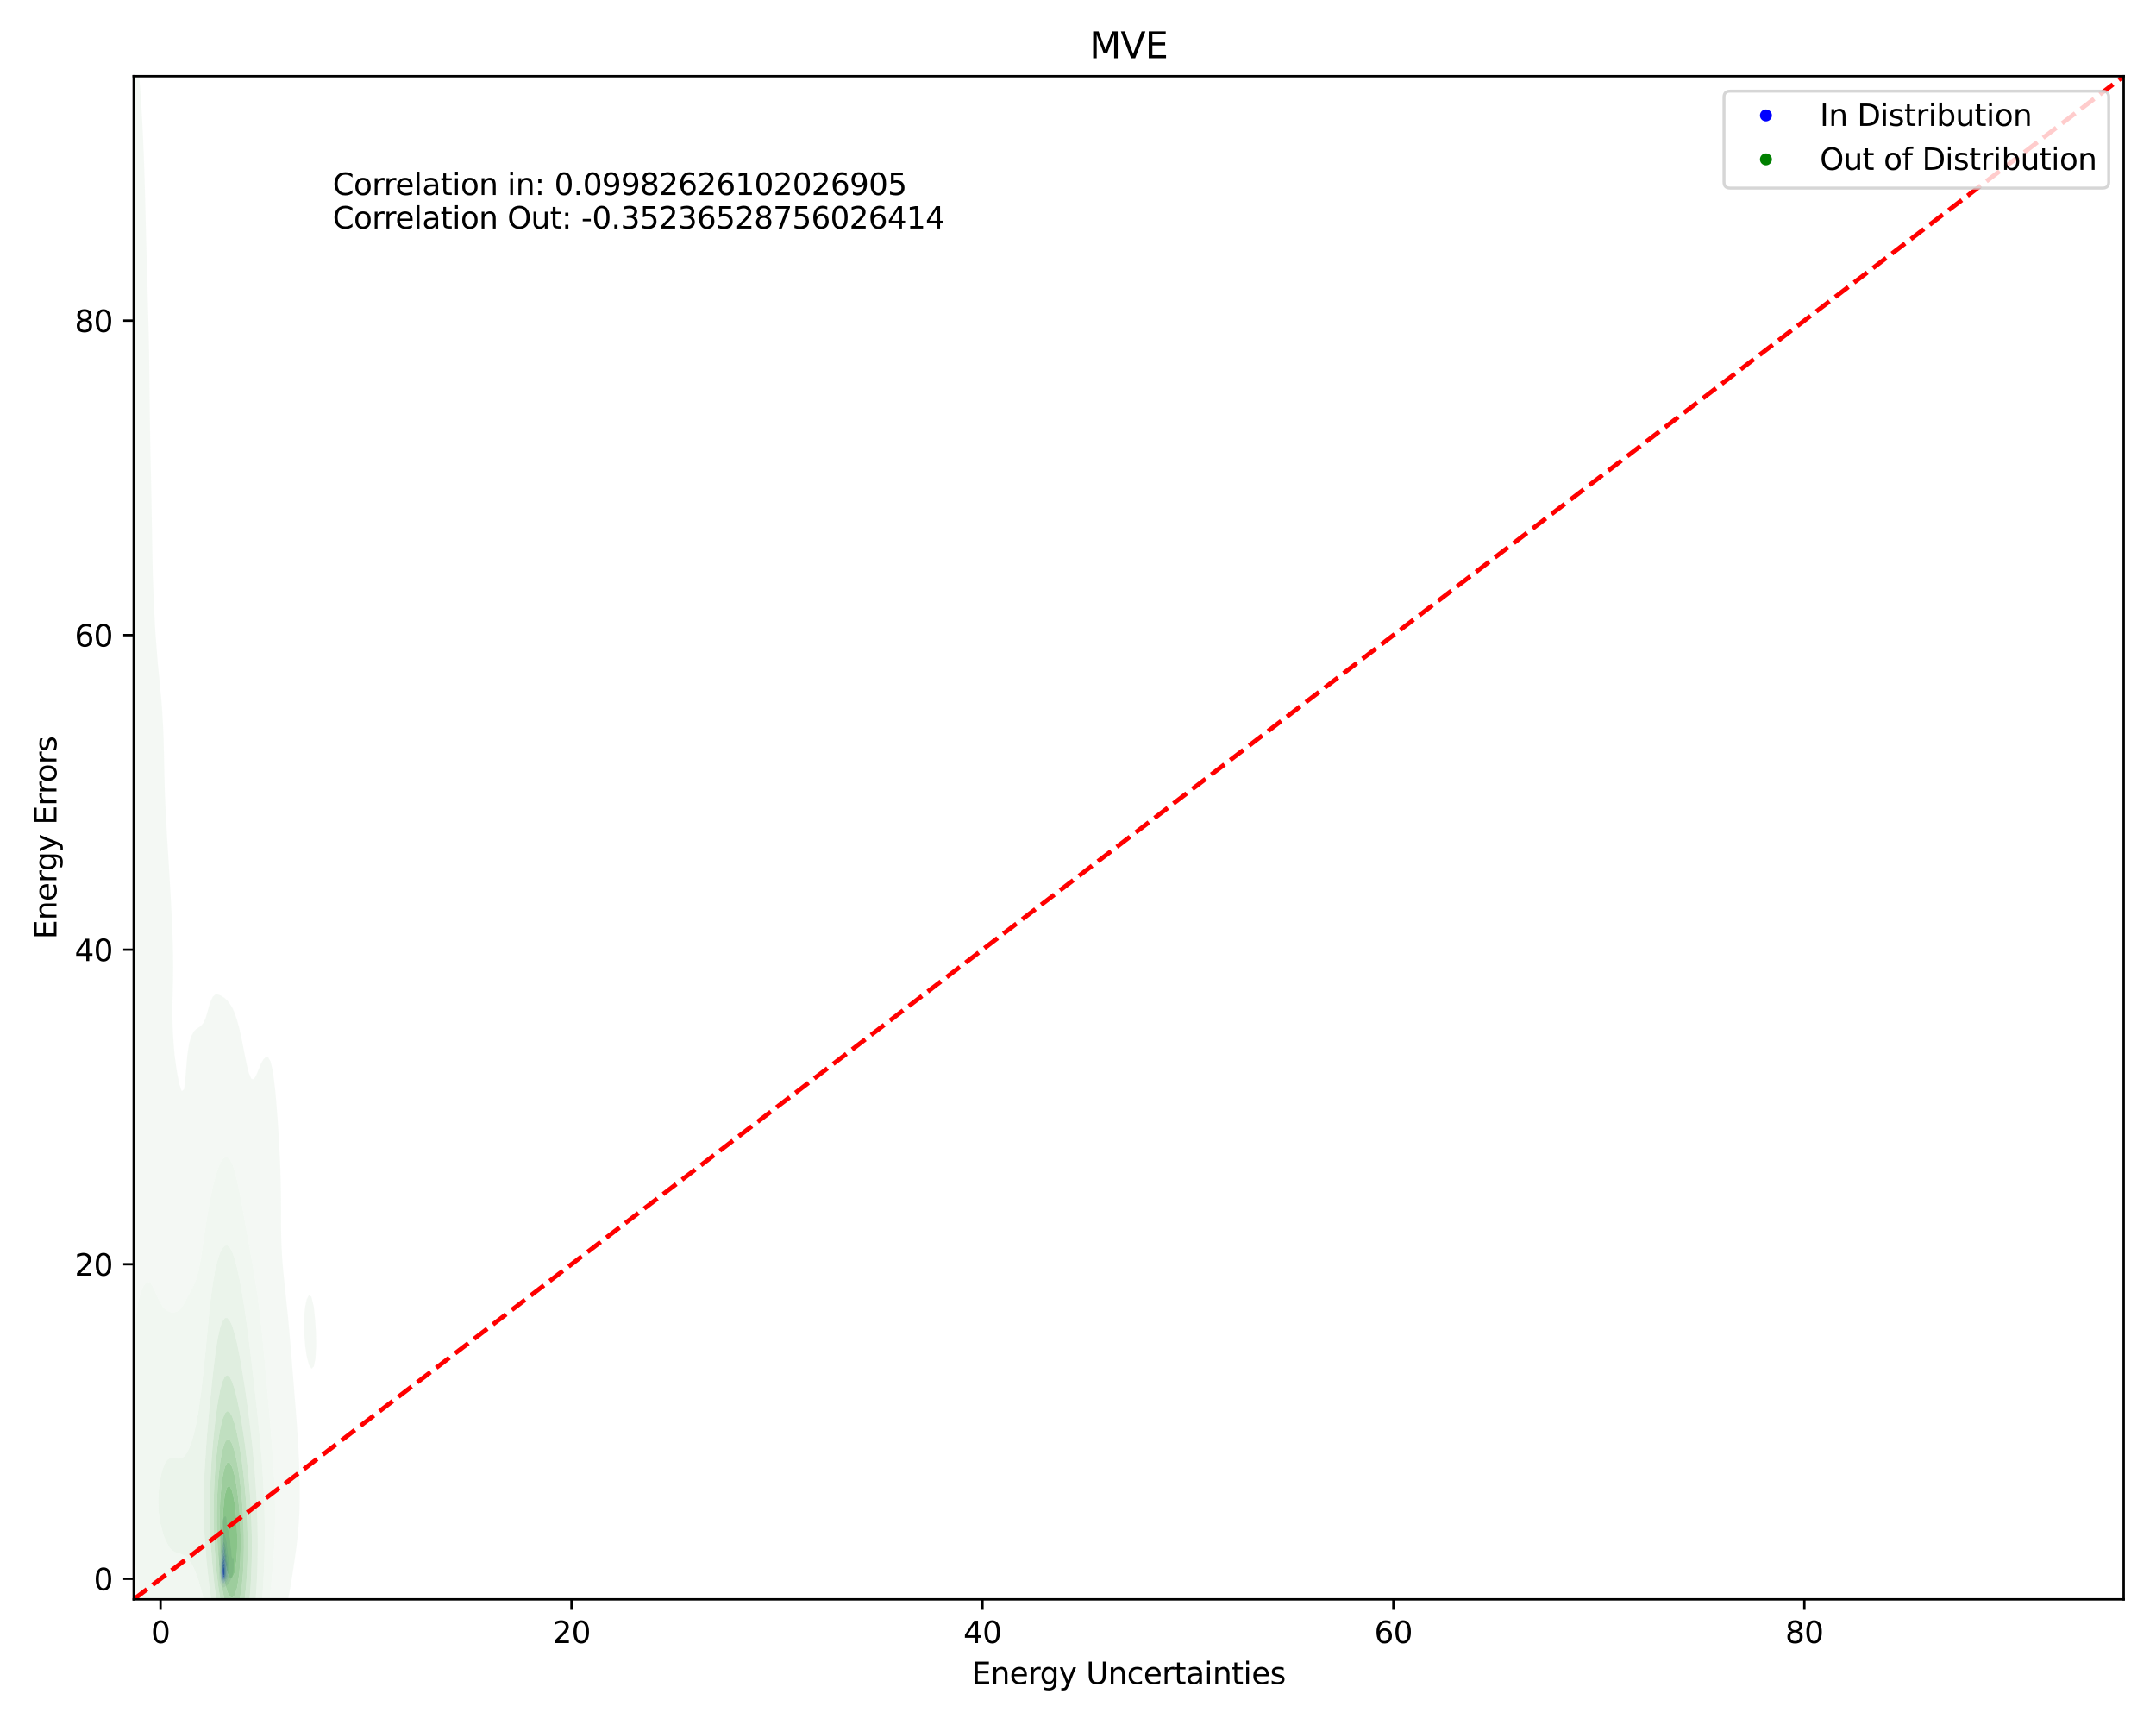 <?xml version="1.0" encoding="utf-8" standalone="no"?>
<!DOCTYPE svg PUBLIC "-//W3C//DTD SVG 1.1//EN"
  "http://www.w3.org/Graphics/SVG/1.1/DTD/svg11.dtd">
<svg xmlns:xlink="http://www.w3.org/1999/xlink" width="720pt" height="576pt" viewBox="0 0 720 576" xmlns="http://www.w3.org/2000/svg" version="1.1">
 <defs>
  <style type="text/css">*{stroke-linejoin: round; stroke-linecap: butt}</style>
 </defs>
 <g id="figure_1">
  <g id="patch_1">
   <path d="M 0 576 
L 720 576 
L 720 0 
L 0 0 
z
" style="fill: #ffffff"/>
  </g>
  <g id="axes_1">
   <g id="patch_2">
    <path d="M 44.66 534.04 
L 709.2 534.04 
L 709.2 25.44 
L 44.66 25.44 
z
" style="fill: #ffffff"/>
   </g>
   <g id="QuadContourSet_1">
    <path d="M 74.249 529.913 
L 74.508 530.081 
L 74.767 530.039 
L 74.961 529.9 
L 75.025 529.877 
L 75.284 529.75 
L 75.542 529.577 
L 75.786 529.334 
L 75.801 529.324 
L 76.06 529.092 
L 76.284 528.768 
L 76.318 528.723 
L 76.577 528.388 
L 76.696 528.202 
L 76.836 527.969 
L 77.004 527.636 
L 77.094 527.405 
L 77.255 527.07 
L 77.353 526.783 
L 77.493 526.504 
L 77.612 526.162 
L 77.708 525.938 
L 77.865 525.372 
L 77.87 525.34 
L 77.958 524.806 
L 77.998 524.24 
L 78.015 523.674 
L 78.026 523.108 
L 78.036 522.542 
L 78.045 521.976 
L 78.052 521.41 
L 78.049 520.844 
L 77.953 520.278 
L 77.87 520.128 
L 77.71 520.278 
L 77.612 520.333 
L 77.587 520.278 
L 77.362 519.711 
L 77.353 519.674 
L 77.311 519.145 
L 77.283 518.579 
L 77.265 518.013 
L 77.217 517.447 
L 77.094 516.982 
L 77.08 516.881 
L 76.991 516.315 
L 76.938 515.749 
L 76.913 515.183 
L 76.883 514.617 
L 76.836 514.219 
L 76.816 514.051 
L 76.71 513.485 
L 76.599 512.919 
L 76.577 512.763 
L 76.541 512.353 
L 76.479 511.787 
L 76.337 511.221 
L 76.318 511.174 
L 76.06 510.701 
L 76.043 510.655 
L 75.873 510.089 
L 75.801 509.791 
L 75.765 509.523 
L 75.717 508.957 
L 75.688 508.391 
L 75.668 507.825 
L 75.641 507.259 
L 75.569 506.693 
L 75.542 506.589 
L 75.284 506.316 
L 75.025 506.356 
L 74.767 506.693 
L 74.767 506.693 
L 74.508 507.178 
L 74.475 507.259 
L 74.312 507.825 
L 74.249 508.168 
L 74.208 508.391 
L 74.108 508.957 
L 74.019 509.523 
L 73.991 509.693 
L 73.913 510.089 
L 73.818 510.655 
L 73.754 511.221 
L 73.732 511.615 
L 73.718 511.787 
L 73.709 512.353 
L 73.713 512.919 
L 73.695 513.485 
L 73.641 514.051 
L 73.581 514.617 
L 73.533 515.183 
L 73.5 515.749 
L 73.477 516.315 
L 73.473 516.423 
L 73.432 516.881 
L 73.385 517.447 
L 73.342 518.013 
L 73.303 518.579 
L 73.267 519.145 
L 73.237 519.711 
L 73.217 520.278 
L 73.215 520.377 
L 73.19 520.844 
L 73.18 521.41 
L 73.182 521.976 
L 73.185 522.542 
L 73.185 523.108 
L 73.183 523.674 
L 73.18 524.24 
L 73.178 524.806 
L 73.179 525.372 
L 73.19 525.938 
L 73.215 526.34 
L 73.217 526.504 
L 73.24 527.07 
L 73.291 527.636 
L 73.409 528.202 
L 73.473 528.406 
L 73.562 528.768 
L 73.732 529.181 
L 73.808 529.334 
L 73.991 529.674 
L 74.239 529.9 
z
M 74.147 528.768 
L 73.991 528.499 
L 73.87 528.202 
L 73.732 527.643 
L 73.73 527.636 
L 73.61 527.07 
L 73.553 526.504 
L 73.527 525.938 
L 73.516 525.372 
L 73.512 524.806 
L 73.512 524.24 
L 73.515 523.674 
L 73.52 523.108 
L 73.528 522.542 
L 73.54 521.976 
L 73.558 521.41 
L 73.584 520.844 
L 73.62 520.278 
L 73.664 519.711 
L 73.715 519.145 
L 73.732 518.965 
L 73.753 518.579 
L 73.788 518.013 
L 73.831 517.447 
L 73.883 516.881 
L 73.945 516.315 
L 73.991 515.951 
L 74.01 515.749 
L 74.071 515.183 
L 74.147 514.617 
L 74.238 514.051 
L 74.249 513.973 
L 74.33 513.485 
L 74.418 512.919 
L 74.508 512.353 
L 74.508 512.353 
L 74.767 511.918 
L 74.984 512.353 
L 75.025 512.432 
L 75.192 512.919 
L 75.284 513.183 
L 75.382 513.485 
L 75.528 514.051 
L 75.542 514.114 
L 75.648 514.617 
L 75.744 515.183 
L 75.801 515.601 
L 75.822 515.749 
L 75.887 516.315 
L 75.939 516.881 
L 75.99 517.447 
L 76.045 518.013 
L 76.06 518.165 
L 76.12 518.579 
L 76.201 519.145 
L 76.282 519.711 
L 76.318 519.944 
L 76.389 520.278 
L 76.495 520.844 
L 76.564 521.41 
L 76.577 521.603 
L 76.603 521.976 
L 76.633 522.542 
L 76.665 523.108 
L 76.697 523.674 
L 76.713 524.24 
L 76.697 524.806 
L 76.646 525.372 
L 76.577 525.795 
L 76.56 525.938 
L 76.45 526.504 
L 76.318 526.906 
L 76.278 527.07 
L 76.06 527.605 
L 76.046 527.636 
L 75.801 528.073 
L 75.7 528.202 
L 75.542 528.403 
L 75.284 528.665 
L 75.163 528.768 
L 75.025 528.914 
L 74.767 529.101 
L 74.508 529.127 
L 74.249 528.935 
z
" clip-path="url(#p60cc2fba10)" style="fill: #e9e9f3"/>
    <path d="M 74.249 528.935 
L 74.508 529.127 
L 74.767 529.101 
L 75.025 528.914 
L 75.163 528.768 
L 75.284 528.665 
L 75.542 528.403 
L 75.7 528.202 
L 75.801 528.073 
L 76.046 527.636 
L 76.06 527.605 
L 76.278 527.07 
L 76.318 526.906 
L 76.45 526.504 
L 76.56 525.938 
L 76.577 525.795 
L 76.646 525.372 
L 76.697 524.806 
L 76.713 524.24 
L 76.697 523.674 
L 76.665 523.108 
L 76.633 522.542 
L 76.603 521.976 
L 76.577 521.603 
L 76.564 521.41 
L 76.495 520.844 
L 76.389 520.278 
L 76.318 519.944 
L 76.282 519.711 
L 76.201 519.145 
L 76.12 518.579 
L 76.06 518.165 
L 76.045 518.013 
L 75.99 517.447 
L 75.939 516.881 
L 75.887 516.315 
L 75.822 515.749 
L 75.801 515.601 
L 75.744 515.183 
L 75.648 514.617 
L 75.542 514.114 
L 75.528 514.051 
L 75.382 513.485 
L 75.284 513.183 
L 75.192 512.919 
L 75.025 512.432 
L 74.984 512.353 
L 74.767 511.918 
L 74.508 512.353 
L 74.508 512.353 
L 74.418 512.919 
L 74.33 513.485 
L 74.249 513.973 
L 74.238 514.051 
L 74.147 514.617 
L 74.071 515.183 
L 74.01 515.749 
L 73.991 515.951 
L 73.945 516.315 
L 73.883 516.881 
L 73.831 517.447 
L 73.788 518.013 
L 73.753 518.579 
L 73.732 518.965 
L 73.715 519.145 
L 73.664 519.711 
L 73.62 520.278 
L 73.584 520.844 
L 73.558 521.41 
L 73.54 521.976 
L 73.528 522.542 
L 73.52 523.108 
L 73.515 523.674 
L 73.512 524.24 
L 73.512 524.806 
L 73.516 525.372 
L 73.527 525.938 
L 73.553 526.504 
L 73.61 527.07 
L 73.73 527.636 
L 73.732 527.643 
L 73.87 528.202 
L 73.991 528.499 
L 74.147 528.768 
z
M 74.189 528.202 
L 73.991 527.714 
L 73.965 527.636 
L 73.828 527.07 
L 73.762 526.504 
L 73.732 525.982 
L 73.728 525.938 
L 73.699 525.372 
L 73.689 524.806 
L 73.69 524.24 
L 73.697 523.674 
L 73.711 523.108 
L 73.732 522.542 
L 73.732 522.542 
L 73.748 521.976 
L 73.772 521.41 
L 73.805 520.844 
L 73.846 520.278 
L 73.893 519.711 
L 73.946 519.145 
L 73.991 518.697 
L 74.001 518.579 
L 74.051 518.013 
L 74.11 517.447 
L 74.179 516.881 
L 74.249 516.382 
L 74.262 516.315 
L 74.372 515.749 
L 74.499 515.183 
L 74.508 515.145 
L 74.767 514.849 
L 74.972 515.183 
L 75.025 515.27 
L 75.177 515.749 
L 75.284 516.178 
L 75.313 516.315 
L 75.411 516.881 
L 75.482 517.447 
L 75.542 518.01 
L 75.543 518.013 
L 75.62 518.579 
L 75.692 519.145 
L 75.753 519.711 
L 75.801 520.249 
L 75.805 520.278 
L 75.879 520.844 
L 75.949 521.41 
L 76.008 521.976 
L 76.05 522.542 
L 76.06 522.771 
L 76.081 523.108 
L 76.1 523.674 
L 76.112 524.24 
L 76.12 524.806 
L 76.112 525.372 
L 76.069 525.938 
L 76.06 525.987 
L 75.987 526.504 
L 75.814 527.07 
L 75.801 527.1 
L 75.542 527.61 
L 75.529 527.636 
L 75.284 528.008 
L 75.124 528.202 
L 75.025 528.324 
L 74.767 528.545 
L 74.508 528.567 
L 74.249 528.318 
z
" clip-path="url(#p60cc2fba10)" style="fill: #d7d7f4"/>
    <path d="M 74.249 528.318 
L 74.508 528.567 
L 74.767 528.545 
L 75.025 528.324 
L 75.124 528.202 
L 75.284 528.008 
L 75.529 527.636 
L 75.542 527.61 
L 75.801 527.1 
L 75.814 527.07 
L 75.987 526.504 
L 76.06 525.987 
L 76.069 525.938 
L 76.112 525.372 
L 76.12 524.806 
L 76.112 524.24 
L 76.1 523.674 
L 76.081 523.108 
L 76.06 522.771 
L 76.05 522.542 
L 76.008 521.976 
L 75.949 521.41 
L 75.879 520.844 
L 75.805 520.278 
L 75.801 520.249 
L 75.753 519.711 
L 75.692 519.145 
L 75.62 518.579 
L 75.543 518.013 
L 75.542 518.01 
L 75.482 517.447 
L 75.411 516.881 
L 75.313 516.315 
L 75.284 516.178 
L 75.177 515.749 
L 75.025 515.27 
L 74.972 515.183 
L 74.767 514.849 
L 74.508 515.145 
L 74.499 515.183 
L 74.372 515.749 
L 74.262 516.315 
L 74.249 516.382 
L 74.179 516.881 
L 74.11 517.447 
L 74.051 518.013 
L 74.001 518.579 
L 73.991 518.697 
L 73.946 519.145 
L 73.893 519.711 
L 73.846 520.278 
L 73.805 520.844 
L 73.772 521.41 
L 73.748 521.976 
L 73.732 522.542 
L 73.732 522.542 
L 73.711 523.108 
L 73.697 523.674 
L 73.69 524.24 
L 73.689 524.806 
L 73.699 525.372 
L 73.728 525.938 
L 73.732 525.982 
L 73.762 526.504 
L 73.828 527.07 
L 73.965 527.636 
L 73.991 527.714 
L 74.189 528.202 
z
M 74.145 527.636 
L 73.991 527.07 
L 73.991 527.07 
L 73.887 526.504 
L 73.835 525.938 
L 73.811 525.372 
L 73.802 524.806 
L 73.803 524.24 
L 73.81 523.674 
L 73.824 523.108 
L 73.844 522.542 
L 73.872 521.976 
L 73.91 521.41 
L 73.96 520.844 
L 73.991 520.552 
L 74.017 520.278 
L 74.075 519.711 
L 74.135 519.145 
L 74.198 518.579 
L 74.249 518.154 
L 74.273 518.013 
L 74.376 517.447 
L 74.491 516.881 
L 74.508 516.802 
L 74.767 516.514 
L 74.948 516.881 
L 75.025 517.06 
L 75.109 517.447 
L 75.212 518.013 
L 75.284 518.432 
L 75.306 518.579 
L 75.396 519.145 
L 75.475 519.711 
L 75.54 520.278 
L 75.542 520.298 
L 75.608 520.844 
L 75.668 521.41 
L 75.724 521.976 
L 75.771 522.542 
L 75.801 523.033 
L 75.807 523.108 
L 75.835 523.674 
L 75.851 524.24 
L 75.856 524.806 
L 75.843 525.372 
L 75.801 525.835 
L 75.794 525.938 
L 75.697 526.504 
L 75.542 526.946 
L 75.502 527.07 
L 75.284 527.501 
L 75.209 527.636 
L 75.025 527.912 
L 74.767 528.145 
L 74.508 528.162 
L 74.249 527.88 
z
" clip-path="url(#p60cc2fba10)" style="fill: #c1c1f5"/>
    <path d="M 74.249 527.88 
L 74.508 528.162 
L 74.767 528.145 
L 75.025 527.912 
L 75.209 527.636 
L 75.284 527.501 
L 75.502 527.07 
L 75.542 526.946 
L 75.697 526.504 
L 75.794 525.938 
L 75.801 525.835 
L 75.843 525.372 
L 75.856 524.806 
L 75.851 524.24 
L 75.835 523.674 
L 75.807 523.108 
L 75.801 523.033 
L 75.771 522.542 
L 75.724 521.976 
L 75.668 521.41 
L 75.608 520.844 
L 75.542 520.298 
L 75.54 520.278 
L 75.475 519.711 
L 75.396 519.145 
L 75.306 518.579 
L 75.284 518.432 
L 75.212 518.013 
L 75.109 517.447 
L 75.025 517.06 
L 74.948 516.881 
L 74.767 516.514 
L 74.508 516.802 
L 74.491 516.881 
L 74.376 517.447 
L 74.273 518.013 
L 74.249 518.154 
L 74.198 518.579 
L 74.135 519.145 
L 74.075 519.711 
L 74.017 520.278 
L 73.991 520.552 
L 73.96 520.844 
L 73.91 521.41 
L 73.872 521.976 
L 73.844 522.542 
L 73.824 523.108 
L 73.81 523.674 
L 73.803 524.24 
L 73.802 524.806 
L 73.811 525.372 
L 73.835 525.938 
L 73.887 526.504 
L 73.991 527.07 
L 73.991 527.07 
L 74.145 527.636 
z
M 74.391 527.636 
L 74.249 527.411 
L 74.136 527.07 
L 74.027 526.504 
L 73.991 526.152 
L 73.965 525.938 
L 73.929 525.372 
L 73.916 524.806 
L 73.917 524.24 
L 73.929 523.674 
L 73.95 523.108 
L 73.981 522.542 
L 73.991 522.408 
L 74.018 521.976 
L 74.065 521.41 
L 74.126 520.844 
L 74.198 520.278 
L 74.249 519.894 
L 74.286 519.711 
L 74.394 519.145 
L 74.503 518.579 
L 74.508 518.557 
L 74.767 518.286 
L 74.879 518.579 
L 75.025 518.948 
L 75.066 519.145 
L 75.183 519.711 
L 75.281 520.278 
L 75.284 520.296 
L 75.357 520.844 
L 75.419 521.41 
L 75.473 521.976 
L 75.519 522.542 
L 75.542 522.892 
L 75.56 523.108 
L 75.596 523.674 
L 75.617 524.24 
L 75.623 524.806 
L 75.605 525.372 
L 75.542 525.938 
L 75.542 525.938 
L 75.44 526.504 
L 75.284 526.939 
L 75.238 527.07 
L 75.025 527.477 
L 74.893 527.636 
L 74.767 527.777 
L 74.508 527.791 
z
" clip-path="url(#p60cc2fba10)" style="fill: #aaaaf6"/>
    <path d="M 74.508 527.791 
L 74.767 527.777 
L 74.893 527.636 
L 75.025 527.477 
L 75.238 527.07 
L 75.284 526.939 
L 75.44 526.504 
L 75.542 525.938 
L 75.542 525.938 
L 75.605 525.372 
L 75.623 524.806 
L 75.617 524.24 
L 75.596 523.674 
L 75.56 523.108 
L 75.542 522.892 
L 75.519 522.542 
L 75.473 521.976 
L 75.419 521.41 
L 75.357 520.844 
L 75.284 520.296 
L 75.281 520.278 
L 75.183 519.711 
L 75.066 519.145 
L 75.025 518.948 
L 74.879 518.579 
L 74.767 518.286 
L 74.508 518.557 
L 74.503 518.579 
L 74.394 519.145 
L 74.286 519.711 
L 74.249 519.894 
L 74.198 520.278 
L 74.126 520.844 
L 74.065 521.41 
L 74.018 521.976 
L 73.991 522.408 
L 73.981 522.542 
L 73.95 523.108 
L 73.929 523.674 
L 73.917 524.24 
L 73.916 524.806 
L 73.929 525.372 
L 73.965 525.938 
L 73.991 526.152 
L 74.027 526.504 
L 74.136 527.07 
L 74.249 527.411 
L 74.391 527.636 
z
M 74.249 527.07 
L 74.249 527.07 
L 74.114 526.504 
L 74.046 525.938 
L 74.013 525.372 
L 74.001 524.806 
L 74.002 524.24 
L 74.014 523.674 
L 74.036 523.108 
L 74.069 522.542 
L 74.115 521.976 
L 74.176 521.41 
L 74.249 520.859 
L 74.252 520.844 
L 74.372 520.278 
L 74.498 519.711 
L 74.508 519.666 
L 74.767 519.406 
L 74.895 519.711 
L 75.025 520.027 
L 75.077 520.278 
L 75.175 520.844 
L 75.249 521.41 
L 75.284 521.743 
L 75.309 521.976 
L 75.365 522.542 
L 75.412 523.108 
L 75.449 523.674 
L 75.473 524.24 
L 75.48 524.806 
L 75.464 525.372 
L 75.408 525.938 
L 75.284 526.483 
L 75.28 526.504 
L 75.079 527.07 
L 75.025 527.173 
L 74.767 527.512 
L 74.508 527.521 
z
" clip-path="url(#p60cc2fba10)" style="fill: #9292f8"/>
    <path d="M 74.508 527.521 
L 74.767 527.512 
L 75.025 527.173 
L 75.079 527.07 
L 75.28 526.504 
L 75.284 526.483 
L 75.408 525.938 
L 75.464 525.372 
L 75.48 524.806 
L 75.473 524.24 
L 75.449 523.674 
L 75.412 523.108 
L 75.365 522.542 
L 75.309 521.976 
L 75.284 521.743 
L 75.249 521.41 
L 75.175 520.844 
L 75.077 520.278 
L 75.025 520.027 
L 74.895 519.711 
L 74.767 519.406 
L 74.508 519.666 
L 74.498 519.711 
L 74.372 520.278 
L 74.252 520.844 
L 74.249 520.859 
L 74.176 521.41 
L 74.115 521.976 
L 74.069 522.542 
L 74.036 523.108 
L 74.014 523.674 
L 74.002 524.24 
L 74.001 524.806 
L 74.013 525.372 
L 74.046 525.938 
L 74.114 526.504 
L 74.249 527.07 
L 74.249 527.07 
z
M 74.486 527.07 
L 74.259 526.504 
L 74.249 526.46 
L 74.168 525.938 
L 74.126 525.372 
L 74.111 524.806 
L 74.114 524.24 
L 74.132 523.674 
L 74.164 523.108 
L 74.211 522.542 
L 74.249 522.189 
L 74.285 521.976 
L 74.399 521.41 
L 74.508 520.949 
L 74.668 520.844 
L 74.767 520.768 
L 74.795 520.844 
L 74.974 521.41 
L 75.025 521.635 
L 75.074 521.976 
L 75.142 522.542 
L 75.198 523.108 
L 75.242 523.674 
L 75.273 524.24 
L 75.284 524.806 
L 75.268 525.372 
L 75.211 525.938 
L 75.082 526.504 
L 75.025 526.654 
L 74.795 527.07 
L 74.767 527.109 
L 74.508 527.108 
z
" clip-path="url(#p60cc2fba10)" style="fill: #7777f9"/>
    <path d="M 74.508 527.108 
L 74.767 527.109 
L 74.795 527.07 
L 75.025 526.654 
L 75.082 526.504 
L 75.211 525.938 
L 75.268 525.372 
L 75.284 524.806 
L 75.273 524.24 
L 75.242 523.674 
L 75.198 523.108 
L 75.142 522.542 
L 75.074 521.976 
L 75.025 521.635 
L 74.974 521.41 
L 74.795 520.844 
L 74.767 520.768 
L 74.668 520.844 
L 74.508 520.949 
L 74.399 521.41 
L 74.285 521.976 
L 74.249 522.189 
L 74.211 522.542 
L 74.164 523.108 
L 74.132 523.674 
L 74.114 524.24 
L 74.111 524.806 
L 74.126 525.372 
L 74.168 525.938 
L 74.249 526.46 
L 74.259 526.504 
L 74.486 527.07 
z
M 74.452 526.504 
L 74.312 525.938 
L 74.249 525.407 
L 74.246 525.372 
L 74.229 524.806 
L 74.234 524.24 
L 74.249 523.882 
L 74.262 523.674 
L 74.323 523.108 
L 74.41 522.542 
L 74.508 522.049 
L 74.767 521.976 
L 74.897 522.542 
L 74.992 523.108 
L 75.025 523.346 
L 75.059 523.674 
L 75.102 524.24 
L 75.12 524.806 
L 75.103 525.372 
L 75.033 525.938 
L 75.025 525.97 
L 74.848 526.504 
L 74.767 526.656 
L 74.508 526.64 
z
" clip-path="url(#p60cc2fba10)" style="fill: #5555fb"/>
    <path d="M 74.508 526.64 
L 74.767 526.656 
L 74.848 526.504 
L 75.025 525.97 
L 75.033 525.938 
L 75.103 525.372 
L 75.12 524.806 
L 75.102 524.24 
L 75.059 523.674 
L 75.025 523.346 
L 74.992 523.108 
L 74.897 522.542 
L 74.767 521.976 
L 74.508 522.049 
L 74.41 522.542 
L 74.323 523.108 
L 74.262 523.674 
L 74.249 523.882 
L 74.234 524.24 
L 74.229 524.806 
L 74.246 525.372 
L 74.249 525.407 
L 74.312 525.938 
L 74.452 526.504 
z
M 74.47 525.938 
L 74.395 525.372 
L 74.372 524.806 
L 74.387 524.24 
L 74.432 523.674 
L 74.508 523.108 
L 74.767 523.12 
L 74.858 523.674 
L 74.922 524.24 
L 74.951 524.806 
L 74.929 525.372 
L 74.832 525.938 
L 74.767 526.125 
L 74.508 526.082 
z
" clip-path="url(#p60cc2fba10)" style="fill: #3131fd"/>
    <path d="M 74.508 526.082 
L 74.767 526.125 
L 74.832 525.938 
L 74.929 525.372 
L 74.951 524.806 
L 74.922 524.24 
L 74.858 523.674 
L 74.767 523.12 
L 74.508 523.108 
L 74.432 523.674 
L 74.387 524.24 
L 74.372 524.806 
L 74.395 525.372 
L 74.47 525.938 
z
" clip-path="url(#p60cc2fba10)" style="fill: #1010fe"/>
   </g>
   <g id="QuadContourSet_2">
    <path d="M 77.524 584.72 
L 78.326 585.554 
L 79.128 585.956 
L 79.931 585.99 
L 80.733 585.665 
L 81.535 584.953 
L 81.981 584.34 
L 82.337 584.006 
L 83.14 582.95 
L 83.942 581.415 
L 84.46 580.125 
L 84.744 579.555 
L 85.547 577.572 
L 86.069 575.91 
L 86.349 575.118 
L 87.151 572.354 
L 87.322 571.695 
L 87.954 569.311 
L 88.374 567.479 
L 88.756 565.757 
L 89.274 563.264 
L 89.558 561.793 
L 90.096 559.049 
L 90.36 557.57 
L 90.898 554.834 
L 91.163 553.379 
L 91.75 550.619 
L 91.965 549.564 
L 92.74 546.404 
L 92.767 546.288 
L 93.57 543.592 
L 94.018 542.189 
L 94.372 541.017 
L 95.174 538.303 
L 95.268 537.973 
L 95.976 535.106 
L 96.281 533.758 
L 96.779 531.09 
L 97.064 529.543 
L 97.581 526.223 
L 97.73 525.328 
L 98.354 521.113 
L 98.383 520.893 
L 98.954 516.898 
L 99.186 514.985 
L 99.451 512.683 
L 99.805 508.467 
L 99.988 504.889 
L 100.017 504.252 
L 100.103 500.037 
L 100.092 495.822 
L 100 491.607 
L 99.988 491.289 
L 99.842 487.392 
L 99.631 483.176 
L 99.371 478.961 
L 99.186 476.362 
L 99.071 474.746 
L 98.757 470.531 
L 98.404 466.316 
L 98.383 466.062 
L 98.082 462.101 
L 97.738 457.886 
L 97.581 456.058 
L 97.399 453.67 
L 97.061 449.455 
L 96.779 446.387 
L 96.683 445.24 
L 96.31 441.025 
L 95.976 437.806 
L 95.878 436.81 
L 95.445 432.595 
L 95.174 430.106 
L 94.992 428.38 
L 94.569 424.164 
L 94.372 421.852 
L 94.223 419.949 
L 93.996 415.734 
L 93.88 411.519 
L 93.85 407.304 
L 93.846 403.089 
L 93.816 398.873 
L 93.741 394.658 
L 93.617 390.443 
L 93.57 389.328 
L 93.445 386.228 
L 93.234 382.013 
L 92.988 377.798 
L 92.767 374.45 
L 92.706 373.583 
L 92.38 369.367 
L 92.017 365.152 
L 91.965 364.565 
L 91.545 360.937 
L 91.163 358.003 
L 90.891 356.722 
L 90.36 354.444 
L 89.558 353.052 
L 88.756 352.97 
L 87.954 353.733 
L 87.151 355.168 
L 86.526 356.722 
L 86.349 357.143 
L 85.547 359.086 
L 84.744 360.39 
L 83.942 360.22 
L 83.14 358.378 
L 82.711 356.722 
L 82.337 355.175 
L 81.795 352.507 
L 81.535 351.168 
L 80.969 348.292 
L 80.733 347.059 
L 80.067 344.077 
L 79.931 343.45 
L 79.128 340.483 
L 78.907 339.861 
L 78.326 338.13 
L 77.524 336.422 
L 77.027 335.646 
L 76.721 335.125 
L 75.919 334.098 
L 75.117 333.348 
L 74.315 332.77 
L 73.512 332.321 
L 72.71 332.044 
L 71.908 332.096 
L 71.105 332.77 
L 70.303 334.425 
L 69.919 335.646 
L 69.501 337.074 
L 68.7 339.861 
L 68.699 339.866 
L 67.896 341.609 
L 67.094 342.582 
L 66.292 343.125 
L 65.489 343.64 
L 65.054 344.077 
L 64.687 344.465 
L 63.885 345.984 
L 63.184 348.292 
L 63.083 348.802 
L 62.529 352.507 
L 62.28 355.588 
L 62.18 356.722 
L 61.83 360.937 
L 61.478 363.726 
L 60.676 364.349 
L 59.873 361.949 
L 59.673 360.937 
L 59.071 357.856 
L 58.906 356.722 
L 58.334 352.507 
L 58.269 351.928 
L 57.969 348.292 
L 57.707 344.077 
L 57.572 339.861 
L 57.58 335.646 
L 57.681 331.431 
L 57.781 327.216 
L 57.82 323.001 
L 57.783 318.786 
L 57.683 314.571 
L 57.533 310.355 
L 57.466 308.945 
L 57.346 306.14 
L 57.138 301.925 
L 56.909 297.71 
L 56.664 293.627 
L 56.657 293.495 
L 56.406 289.28 
L 56.146 285.064 
L 55.876 280.849 
L 55.862 280.623 
L 55.633 276.634 
L 55.407 272.419 
L 55.204 268.204 
L 55.06 264.58 
L 55.038 263.989 
L 54.924 259.774 
L 54.835 255.558 
L 54.75 251.343 
L 54.644 247.128 
L 54.485 242.913 
L 54.257 238.937 
L 54.245 238.698 
L 53.952 234.483 
L 53.556 230.268 
L 53.455 229.394 
L 53.161 226.052 
L 52.736 221.837 
L 52.653 221.071 
L 52.388 217.622 
L 52.061 213.407 
L 51.85 210.612 
L 51.774 209.192 
L 51.56 204.977 
L 51.367 200.761 
L 51.195 196.546 
L 51.048 192.489 
L 51.044 192.331 
L 50.946 188.116 
L 50.863 183.901 
L 50.791 179.686 
L 50.724 175.471 
L 50.657 171.255 
L 50.585 167.04 
L 50.503 162.825 
L 50.411 158.61 
L 50.31 154.395 
L 50.246 151.761 
L 50.217 150.18 
L 50.144 145.965 
L 50.079 141.749 
L 50.023 137.534 
L 49.975 133.319 
L 49.932 129.104 
L 49.886 124.889 
L 49.833 120.674 
L 49.765 116.458 
L 49.68 112.243 
L 49.577 108.028 
L 49.454 103.813 
L 49.444 103.463 
L 49.346 99.598 
L 49.234 95.383 
L 49.117 91.168 
L 49 86.952 
L 48.886 82.737 
L 48.776 78.522 
L 48.668 74.307 
L 48.641 73.275 
L 48.566 70.092 
L 48.461 65.877 
L 48.344 61.662 
L 48.215 57.446 
L 48.069 53.231 
L 47.904 49.016 
L 47.839 47.527 
L 47.714 44.801 
L 47.501 40.586 
L 47.267 36.371 
L 47.037 32.567 
L 47.007 32.156 
L 46.686 27.94 
L 46.349 23.725 
L 46.234 22.327 
L 45.893 19.51 
L 45.432 15.698 
L 45.307 15.295 
L 44.63 12.965 
L 43.828 14.877 
L 43.778 15.295 
L 43.32 19.51 
L 43.025 22.744 
L 42.968 23.725 
L 42.747 27.94 
L 42.557 32.156 
L 42.39 36.371 
L 42.24 40.586 
L 42.223 41.068 
L 42.109 44.801 
L 41.986 49.016 
L 41.866 53.231 
L 41.748 57.446 
L 41.633 61.662 
L 41.52 65.877 
L 41.421 69.716 
L 41.411 70.092 
L 41.303 74.307 
L 41.204 78.522 
L 41.116 82.737 
L 41.039 86.952 
L 40.975 91.168 
L 40.924 95.383 
L 40.885 99.598 
L 40.855 103.813 
L 40.832 108.028 
L 40.811 112.243 
L 40.789 116.458 
L 40.764 120.674 
L 40.734 124.889 
L 40.699 129.104 
L 40.664 133.319 
L 40.634 137.534 
L 40.618 140.894 
L 40.614 141.749 
L 40.606 145.965 
L 40.618 150.076 
L 40.619 150.18 
L 40.644 154.395 
L 40.682 158.61 
L 40.728 162.825 
L 40.777 167.04 
L 40.822 171.255 
L 40.861 175.471 
L 40.889 179.686 
L 40.906 183.901 
L 40.914 188.116 
L 40.917 192.331 
L 40.919 196.546 
L 40.923 200.761 
L 40.93 204.977 
L 40.941 209.192 
L 40.954 213.407 
L 40.968 217.622 
L 40.978 221.837 
L 40.98 226.052 
L 40.972 230.268 
L 40.951 234.483 
L 40.918 238.698 
L 40.878 242.913 
L 40.839 247.128 
L 40.807 251.343 
L 40.789 255.558 
L 40.79 259.774 
L 40.809 263.989 
L 40.845 268.204 
L 40.897 272.419 
L 40.961 276.634 
L 41.03 280.849 
L 41.099 285.064 
L 41.163 289.28 
L 41.22 293.495 
L 41.266 297.71 
L 41.302 301.925 
L 41.329 306.14 
L 41.348 310.355 
L 41.356 314.571 
L 41.349 318.786 
L 41.324 323.001 
L 41.28 327.216 
L 41.217 331.431 
L 41.145 335.646 
L 41.072 339.861 
L 41.012 344.077 
L 40.972 348.292 
L 40.961 352.507 
L 40.982 356.722 
L 41.037 360.937 
L 41.126 365.152 
L 41.25 369.367 
L 41.406 373.583 
L 41.421 373.946 
L 41.555 377.798 
L 41.71 382.013 
L 41.86 386.228 
L 41.987 390.443 
L 42.07 394.658 
L 42.091 398.873 
L 42.045 403.089 
L 41.939 407.304 
L 41.792 411.519 
L 41.628 415.734 
L 41.468 419.949 
L 41.421 421.3 
L 41.307 424.164 
L 41.167 428.38 
L 41.057 432.595 
L 40.973 436.81 
L 40.911 441.025 
L 40.861 445.24 
L 40.816 449.455 
L 40.77 453.67 
L 40.719 457.886 
L 40.661 462.101 
L 40.618 465.019 
L 40.594 466.316 
L 40.515 470.531 
L 40.45 474.746 
L 40.406 478.961 
L 40.388 483.176 
L 40.401 487.392 
L 40.45 491.607 
L 40.54 495.822 
L 40.618 498.273 
L 40.66 500.037 
L 40.795 504.252 
L 40.979 508.467 
L 41.228 512.683 
L 41.421 515.225 
L 41.524 516.898 
L 41.846 521.113 
L 42.223 524.81 
L 42.27 525.328 
L 42.717 529.543 
L 43.025 531.884 
L 43.269 533.758 
L 43.828 537.368 
L 43.927 537.973 
L 44.63 541.821 
L 44.707 542.189 
L 45.432 545.532 
L 45.666 546.404 
L 46.234 548.595 
L 46.933 550.619 
L 47.037 550.95 
L 47.839 553.049 
L 48.641 554.519 
L 48.871 554.834 
L 49.444 555.801 
L 50.246 556.747 
L 51.048 557.363 
L 51.85 557.729 
L 52.653 557.912 
L 53.455 557.976 
L 54.257 557.986 
L 55.06 557.999 
L 55.862 558.052 
L 56.664 558.15 
L 57.466 558.277 
L 58.269 558.41 
L 59.071 558.533 
L 59.873 558.645 
L 60.676 558.761 
L 61.478 558.897 
L 62.196 559.049 
L 62.28 559.073 
L 63.083 559.358 
L 63.885 559.688 
L 64.687 560.069 
L 65.489 560.52 
L 66.292 561.077 
L 67.094 561.776 
L 67.896 562.643 
L 68.348 563.264 
L 68.699 563.875 
L 69.501 565.599 
L 70.303 567.347 
L 70.353 567.479 
L 71.105 569.8 
L 71.818 571.695 
L 71.908 571.981 
L 72.71 574.589 
L 73.227 575.91 
L 73.512 576.826 
L 74.315 579.031 
L 74.86 580.125 
L 75.117 580.83 
L 75.919 582.609 
L 76.721 583.785 
L 77.282 584.34 
z
M 75.387 571.695 
L 75.117 571.199 
L 74.315 569.281 
L 73.757 567.479 
L 73.512 566.817 
L 72.71 564.18 
L 72.463 563.264 
L 71.908 561.389 
L 71.304 559.049 
L 71.105 558.316 
L 70.303 555.3 
L 70.169 554.834 
L 69.501 552.605 
L 68.883 550.619 
L 68.699 550.043 
L 67.896 548.034 
L 67.148 546.404 
L 67.094 546.294 
L 66.292 545.109 
L 65.489 544.164 
L 64.687 543.427 
L 63.885 542.852 
L 63.083 542.394 
L 62.64 542.189 
L 62.28 542.041 
L 61.478 541.774 
L 60.676 541.555 
L 59.873 541.366 
L 59.071 541.176 
L 58.269 540.949 
L 57.466 540.661 
L 56.664 540.316 
L 55.862 539.947 
L 55.06 539.61 
L 54.257 539.361 
L 53.455 539.215 
L 52.653 539.129 
L 51.85 539.005 
L 51.048 538.718 
L 50.246 538.149 
L 50.097 537.973 
L 49.444 537.252 
L 48.641 535.914 
L 47.839 533.989 
L 47.765 533.758 
L 47.037 531.461 
L 46.569 529.543 
L 46.234 528.065 
L 45.724 525.328 
L 45.432 523.536 
L 45.084 521.113 
L 44.63 517.261 
L 44.589 516.898 
L 44.198 512.683 
L 43.903 508.467 
L 43.828 507.025 
L 43.677 504.252 
L 43.522 500.037 
L 43.433 495.822 
L 43.403 491.607 
L 43.428 487.392 
L 43.502 483.176 
L 43.616 478.961 
L 43.756 474.746 
L 43.828 472.72 
L 43.911 470.531 
L 44.068 466.316 
L 44.216 462.101 
L 44.36 457.886 
L 44.508 453.67 
L 44.63 450.574 
L 44.687 449.455 
L 44.948 445.24 
L 45.283 441.025 
L 45.432 439.445 
L 45.83 436.81 
L 46.234 434.313 
L 46.725 432.595 
L 47.037 431.38 
L 47.839 429.582 
L 48.641 428.515 
L 48.905 428.38 
L 49.444 428.046 
L 50.246 428.38 
L 50.246 428.38 
L 51.048 429.626 
L 51.85 431.404 
L 52.352 432.595 
L 52.653 433.244 
L 53.455 434.896 
L 54.257 436.167 
L 54.794 436.81 
L 55.06 437.094 
L 55.862 437.711 
L 56.664 438.064 
L 57.466 438.209 
L 58.269 438.173 
L 59.071 437.943 
L 59.873 437.452 
L 60.493 436.81 
L 60.676 436.601 
L 61.478 435.307 
L 62.28 433.769 
L 62.876 432.595 
L 63.083 432.202 
L 63.885 430.719 
L 64.687 429.205 
L 65.022 428.38 
L 65.489 427.253 
L 66.292 424.379 
L 66.332 424.164 
L 67.094 420.15 
L 67.123 419.949 
L 67.75 415.734 
L 67.896 414.795 
L 68.353 411.519 
L 68.699 409.259 
L 68.998 407.304 
L 69.501 404.277 
L 69.714 403.089 
L 70.303 399.942 
L 70.529 398.873 
L 71.105 396.172 
L 71.486 394.658 
L 71.908 392.978 
L 72.71 390.451 
L 72.713 390.443 
L 73.512 388.417 
L 74.315 387.096 
L 75.117 386.422 
L 75.919 386.388 
L 76.721 387.044 
L 77.524 388.509 
L 78.167 390.443 
L 78.326 390.888 
L 79.128 393.991 
L 79.267 394.658 
L 79.931 397.741 
L 80.142 398.873 
L 80.733 401.968 
L 80.933 403.089 
L 81.535 406.433 
L 81.691 407.304 
L 82.337 410.962 
L 82.44 411.519 
L 83.14 415.475 
L 83.189 415.734 
L 83.935 419.949 
L 83.942 419.991 
L 84.675 424.164 
L 84.744 424.61 
L 85.375 428.38 
L 85.547 429.584 
L 86.01 432.595 
L 86.349 435.244 
L 86.564 436.81 
L 87.058 441.025 
L 87.151 441.935 
L 87.521 445.24 
L 87.919 449.455 
L 87.954 449.842 
L 88.33 453.67 
L 88.698 457.886 
L 88.756 458.551 
L 89.09 462.101 
L 89.457 466.316 
L 89.558 467.491 
L 89.84 470.531 
L 90.202 474.746 
L 90.36 476.715 
L 90.557 478.961 
L 90.893 483.176 
L 91.163 487.222 
L 91.175 487.392 
L 91.454 491.607 
L 91.663 495.822 
L 91.803 500.037 
L 91.87 504.252 
L 91.858 508.467 
L 91.76 512.683 
L 91.565 516.898 
L 91.262 521.113 
L 91.163 522.147 
L 90.931 525.328 
L 90.537 529.543 
L 90.36 531.097 
L 90.133 533.758 
L 89.685 537.973 
L 89.558 538.991 
L 89.236 542.189 
L 88.756 545.904 
L 88.7 546.404 
L 88.137 550.619 
L 87.954 551.77 
L 87.481 554.834 
L 87.151 556.646 
L 86.696 559.049 
L 86.349 560.697 
L 85.741 563.264 
L 85.547 564.056 
L 84.744 566.915 
L 84.556 567.479 
L 83.942 569.44 
L 83.14 571.352 
L 82.961 571.695 
L 82.337 573.124 
L 81.535 574.435 
L 80.733 575.274 
L 79.931 575.735 
L 79.128 575.872 
L 78.326 575.706 
L 77.524 575.221 
L 76.721 574.356 
L 75.919 572.984 
z
M 103.197 455.753 
L 103.999 457.044 
L 104.802 456.31 
L 105.344 453.67 
L 105.604 449.455 
L 105.534 445.24 
L 105.274 441.025 
L 104.857 436.81 
L 104.802 436.363 
L 103.999 433.021 
L 103.463 432.595 
L 103.197 432.414 
L 103.088 432.595 
L 102.395 433.947 
L 101.83 436.81 
L 101.592 439.738 
L 101.521 441.025 
L 101.578 445.24 
L 101.592 445.43 
L 101.925 449.455 
L 102.395 452.667 
L 102.598 453.67 
z
" clip-path="url(#p60cc2fba10)" style="fill: #eaf2ea; fill-opacity: 0.5"/>
    <path d="M 75.919 572.984 
L 76.721 574.356 
L 77.524 575.221 
L 78.326 575.706 
L 79.128 575.872 
L 79.931 575.735 
L 80.733 575.274 
L 81.535 574.435 
L 82.337 573.124 
L 82.961 571.695 
L 83.14 571.352 
L 83.942 569.44 
L 84.556 567.479 
L 84.744 566.915 
L 85.547 564.056 
L 85.741 563.264 
L 86.349 560.697 
L 86.696 559.049 
L 87.151 556.646 
L 87.481 554.834 
L 87.954 551.77 
L 88.137 550.619 
L 88.7 546.404 
L 88.756 545.904 
L 89.236 542.189 
L 89.558 538.991 
L 89.685 537.973 
L 90.133 533.758 
L 90.36 531.097 
L 90.537 529.543 
L 90.931 525.328 
L 91.163 522.147 
L 91.262 521.113 
L 91.565 516.898 
L 91.76 512.683 
L 91.858 508.467 
L 91.87 504.252 
L 91.803 500.037 
L 91.663 495.822 
L 91.454 491.607 
L 91.175 487.392 
L 91.163 487.222 
L 90.893 483.176 
L 90.557 478.961 
L 90.36 476.715 
L 90.202 474.746 
L 89.84 470.531 
L 89.558 467.491 
L 89.457 466.316 
L 89.09 462.101 
L 88.756 458.551 
L 88.698 457.886 
L 88.33 453.67 
L 87.954 449.842 
L 87.919 449.455 
L 87.521 445.24 
L 87.151 441.935 
L 87.058 441.025 
L 86.564 436.81 
L 86.349 435.244 
L 86.01 432.595 
L 85.547 429.584 
L 85.375 428.38 
L 84.744 424.61 
L 84.675 424.164 
L 83.942 419.991 
L 83.935 419.949 
L 83.189 415.734 
L 83.14 415.475 
L 82.44 411.519 
L 82.337 410.962 
L 81.691 407.304 
L 81.535 406.433 
L 80.933 403.089 
L 80.733 401.968 
L 80.142 398.873 
L 79.931 397.741 
L 79.267 394.658 
L 79.128 393.991 
L 78.326 390.888 
L 78.167 390.443 
L 77.524 388.509 
L 76.721 387.044 
L 75.919 386.388 
L 75.117 386.422 
L 74.315 387.096 
L 73.512 388.417 
L 72.713 390.443 
L 72.71 390.451 
L 71.908 392.978 
L 71.486 394.658 
L 71.105 396.172 
L 70.529 398.873 
L 70.303 399.942 
L 69.714 403.089 
L 69.501 404.277 
L 68.998 407.304 
L 68.699 409.259 
L 68.353 411.519 
L 67.896 414.795 
L 67.75 415.734 
L 67.123 419.949 
L 67.094 420.15 
L 66.332 424.164 
L 66.292 424.379 
L 65.489 427.253 
L 65.022 428.38 
L 64.687 429.205 
L 63.885 430.719 
L 63.083 432.202 
L 62.876 432.595 
L 62.28 433.769 
L 61.478 435.307 
L 60.676 436.601 
L 60.493 436.81 
L 59.873 437.452 
L 59.071 437.943 
L 58.269 438.173 
L 57.466 438.209 
L 56.664 438.064 
L 55.862 437.711 
L 55.06 437.094 
L 54.794 436.81 
L 54.257 436.167 
L 53.455 434.896 
L 52.653 433.244 
L 52.352 432.595 
L 51.85 431.404 
L 51.048 429.626 
L 50.246 428.38 
L 50.246 428.38 
L 49.444 428.046 
L 48.905 428.38 
L 48.641 428.515 
L 47.839 429.582 
L 47.037 431.38 
L 46.725 432.595 
L 46.234 434.313 
L 45.83 436.81 
L 45.432 439.445 
L 45.283 441.025 
L 44.948 445.24 
L 44.687 449.455 
L 44.63 450.574 
L 44.508 453.67 
L 44.36 457.886 
L 44.216 462.101 
L 44.068 466.316 
L 43.911 470.531 
L 43.828 472.72 
L 43.756 474.746 
L 43.616 478.961 
L 43.502 483.176 
L 43.428 487.392 
L 43.403 491.607 
L 43.433 495.822 
L 43.522 500.037 
L 43.677 504.252 
L 43.828 507.025 
L 43.903 508.467 
L 44.198 512.683 
L 44.589 516.898 
L 44.63 517.261 
L 45.084 521.113 
L 45.432 523.536 
L 45.724 525.328 
L 46.234 528.065 
L 46.569 529.543 
L 47.037 531.461 
L 47.765 533.758 
L 47.839 533.989 
L 48.641 535.914 
L 49.444 537.252 
L 50.097 537.973 
L 50.246 538.149 
L 51.048 538.718 
L 51.85 539.005 
L 52.653 539.129 
L 53.455 539.215 
L 54.257 539.361 
L 55.06 539.61 
L 55.862 539.947 
L 56.664 540.316 
L 57.466 540.661 
L 58.269 540.949 
L 59.071 541.176 
L 59.873 541.366 
L 60.676 541.555 
L 61.478 541.774 
L 62.28 542.041 
L 62.64 542.189 
L 63.083 542.394 
L 63.885 542.852 
L 64.687 543.427 
L 65.489 544.164 
L 66.292 545.109 
L 67.094 546.294 
L 67.148 546.404 
L 67.896 548.034 
L 68.699 550.043 
L 68.883 550.619 
L 69.501 552.605 
L 70.169 554.834 
L 70.303 555.3 
L 71.105 558.316 
L 71.304 559.049 
L 71.908 561.389 
L 72.463 563.264 
L 72.71 564.18 
L 73.512 566.817 
L 73.757 567.479 
L 74.315 569.281 
L 75.117 571.199 
L 75.387 571.695 
z
M 77.709 567.479 
L 77.524 567.388 
L 76.721 566.603 
L 75.919 565.327 
L 75.117 563.37 
L 75.081 563.264 
L 74.315 561.367 
L 73.643 559.049 
L 73.512 558.642 
L 72.71 555.698 
L 72.502 554.834 
L 71.908 552.405 
L 71.507 550.619 
L 71.105 548.758 
L 70.6 546.404 
L 70.303 544.899 
L 69.729 542.189 
L 69.501 540.974 
L 68.854 537.973 
L 68.699 537.146 
L 67.93 533.758 
L 67.896 533.583 
L 67.094 530.451 
L 66.802 529.543 
L 66.292 527.725 
L 65.489 525.466 
L 65.423 525.328 
L 64.687 523.538 
L 63.885 522.042 
L 63.204 521.113 
L 63.083 520.909 
L 62.28 519.994 
L 61.478 519.381 
L 60.676 518.985 
L 59.873 518.723 
L 59.071 518.495 
L 58.269 518.182 
L 57.466 517.666 
L 56.703 516.898 
L 56.664 516.849 
L 55.862 515.45 
L 55.06 513.713 
L 54.635 512.683 
L 54.257 511.334 
L 53.491 508.467 
L 53.455 508.202 
L 52.897 504.252 
L 52.836 500.037 
L 53.193 495.822 
L 53.455 494.367 
L 53.989 491.607 
L 54.257 490.719 
L 55.06 488.701 
L 55.862 487.48 
L 55.977 487.392 
L 56.664 486.955 
L 57.466 486.807 
L 58.269 486.869 
L 59.071 486.994 
L 59.873 487.04 
L 60.676 486.866 
L 61.478 486.331 
L 62.28 485.317 
L 63.083 483.758 
L 63.296 483.176 
L 63.885 481.689 
L 64.687 479.059 
L 64.709 478.961 
L 65.489 475.626 
L 65.64 474.746 
L 66.292 471.118 
L 66.369 470.531 
L 66.954 466.316 
L 67.094 465.352 
L 67.455 462.101 
L 67.896 458.506 
L 67.956 457.886 
L 68.373 453.67 
L 68.699 450.649 
L 68.804 449.455 
L 69.192 445.24 
L 69.501 442.199 
L 69.608 441.025 
L 70.027 436.81 
L 70.303 434.396 
L 70.515 432.595 
L 71.098 428.38 
L 71.105 428.33 
L 71.846 424.164 
L 71.908 423.845 
L 72.71 420.585 
L 72.934 419.949 
L 73.512 418.231 
L 74.315 416.704 
L 75.117 415.934 
L 75.919 415.865 
L 76.721 416.521 
L 77.524 417.973 
L 78.207 419.949 
L 78.326 420.274 
L 79.128 423.228 
L 79.333 424.164 
L 79.931 426.877 
L 80.215 428.38 
L 80.733 431.184 
L 80.97 432.595 
L 81.535 436.133 
L 81.638 436.81 
L 82.248 441.025 
L 82.337 441.664 
L 82.825 445.24 
L 83.14 447.731 
L 83.36 449.455 
L 83.865 453.67 
L 83.942 454.322 
L 84.377 457.886 
L 84.744 461.182 
L 84.853 462.101 
L 85.338 466.316 
L 85.547 468.291 
L 85.804 470.531 
L 86.241 474.746 
L 86.349 475.879 
L 86.677 478.961 
L 87.054 483.176 
L 87.151 484.423 
L 87.419 487.392 
L 87.725 491.607 
L 87.954 495.822 
L 87.954 495.822 
L 88.175 500.037 
L 88.32 504.252 
L 88.398 508.467 
L 88.415 512.683 
L 88.374 516.898 
L 88.272 521.113 
L 88.103 525.328 
L 87.954 527.914 
L 87.881 529.543 
L 87.624 533.758 
L 87.261 537.973 
L 87.151 538.994 
L 86.849 542.189 
L 86.349 546.054 
L 86.306 546.404 
L 85.673 550.619 
L 85.547 551.328 
L 84.88 554.834 
L 84.744 555.467 
L 83.942 558.787 
L 83.869 559.049 
L 83.14 561.617 
L 82.51 563.264 
L 82.337 563.747 
L 81.535 565.579 
L 80.733 566.785 
L 79.96 567.479 
L 79.931 567.514 
L 79.128 567.973 
L 78.326 567.92 
z
" clip-path="url(#p60cc2fba10)" style="fill: #e4f0e4; fill-opacity: 0.5"/>
    <path d="M 78.326 567.92 
L 79.128 567.973 
L 79.931 567.514 
L 79.96 567.479 
L 80.733 566.785 
L 81.535 565.579 
L 82.337 563.747 
L 82.51 563.264 
L 83.14 561.617 
L 83.869 559.049 
L 83.942 558.787 
L 84.744 555.467 
L 84.88 554.834 
L 85.547 551.328 
L 85.673 550.619 
L 86.306 546.404 
L 86.349 546.054 
L 86.849 542.189 
L 87.151 538.994 
L 87.261 537.973 
L 87.624 533.758 
L 87.881 529.543 
L 87.954 527.914 
L 88.103 525.328 
L 88.272 521.113 
L 88.374 516.898 
L 88.415 512.683 
L 88.398 508.467 
L 88.32 504.252 
L 88.175 500.037 
L 87.954 495.822 
L 87.954 495.822 
L 87.725 491.607 
L 87.419 487.392 
L 87.151 484.423 
L 87.054 483.176 
L 86.677 478.961 
L 86.349 475.879 
L 86.241 474.746 
L 85.804 470.531 
L 85.547 468.291 
L 85.338 466.316 
L 84.853 462.101 
L 84.744 461.182 
L 84.377 457.886 
L 83.942 454.322 
L 83.865 453.67 
L 83.36 449.455 
L 83.14 447.731 
L 82.825 445.24 
L 82.337 441.664 
L 82.248 441.025 
L 81.638 436.81 
L 81.535 436.133 
L 80.97 432.595 
L 80.733 431.184 
L 80.215 428.38 
L 79.931 426.877 
L 79.333 424.164 
L 79.128 423.228 
L 78.326 420.274 
L 78.207 419.949 
L 77.524 417.973 
L 76.721 416.521 
L 75.919 415.865 
L 75.117 415.934 
L 74.315 416.704 
L 73.512 418.231 
L 72.934 419.949 
L 72.71 420.585 
L 71.908 423.845 
L 71.846 424.164 
L 71.105 428.33 
L 71.098 428.38 
L 70.515 432.595 
L 70.303 434.396 
L 70.027 436.81 
L 69.608 441.025 
L 69.501 442.199 
L 69.192 445.24 
L 68.804 449.455 
L 68.699 450.649 
L 68.373 453.67 
L 67.956 457.886 
L 67.896 458.506 
L 67.455 462.101 
L 67.094 465.352 
L 66.954 466.316 
L 66.369 470.531 
L 66.292 471.118 
L 65.64 474.746 
L 65.489 475.626 
L 64.709 478.961 
L 64.687 479.059 
L 63.885 481.689 
L 63.296 483.176 
L 63.083 483.758 
L 62.28 485.317 
L 61.478 486.331 
L 60.676 486.866 
L 59.873 487.04 
L 59.071 486.994 
L 58.269 486.869 
L 57.466 486.807 
L 56.664 486.955 
L 55.977 487.392 
L 55.862 487.48 
L 55.06 488.701 
L 54.257 490.719 
L 53.989 491.607 
L 53.455 494.367 
L 53.193 495.822 
L 52.836 500.037 
L 52.897 504.252 
L 53.455 508.202 
L 53.491 508.467 
L 54.257 511.334 
L 54.635 512.683 
L 55.06 513.713 
L 55.862 515.45 
L 56.664 516.849 
L 56.703 516.898 
L 57.466 517.666 
L 58.269 518.182 
L 59.071 518.495 
L 59.873 518.723 
L 60.676 518.985 
L 61.478 519.381 
L 62.28 519.994 
L 63.083 520.909 
L 63.204 521.113 
L 63.885 522.042 
L 64.687 523.538 
L 65.423 525.328 
L 65.489 525.466 
L 66.292 527.725 
L 66.802 529.543 
L 67.094 530.451 
L 67.896 533.583 
L 67.93 533.758 
L 68.699 537.146 
L 68.854 537.973 
L 69.501 540.974 
L 69.729 542.189 
L 70.303 544.899 
L 70.6 546.404 
L 71.105 548.758 
L 71.507 550.619 
L 71.908 552.405 
L 72.502 554.834 
L 72.71 555.698 
L 73.512 558.642 
L 73.643 559.049 
L 74.315 561.367 
L 75.081 563.264 
L 75.117 563.37 
L 75.919 565.327 
L 76.721 566.603 
L 77.524 567.388 
L 77.709 567.479 
z
M 77.188 559.049 
L 76.721 558.614 
L 75.919 557.354 
L 75.117 555.402 
L 74.934 554.834 
L 74.315 553.092 
L 73.658 550.619 
L 73.512 550.087 
L 72.71 546.568 
L 72.675 546.404 
L 71.908 542.521 
L 71.844 542.189 
L 71.129 537.973 
L 71.105 537.812 
L 70.47 533.758 
L 70.303 532.42 
L 69.886 529.543 
L 69.501 526.012 
L 69.407 525.328 
L 68.949 521.113 
L 68.699 517.753 
L 68.611 516.898 
L 68.305 512.683 
L 68.126 508.467 
L 68.046 504.252 
L 68.051 500.037 
L 68.134 495.822 
L 68.296 491.607 
L 68.54 487.392 
L 68.699 485.299 
L 68.823 483.176 
L 69.133 478.961 
L 69.501 474.99 
L 69.52 474.746 
L 69.886 470.531 
L 70.303 466.492 
L 70.32 466.316 
L 70.737 462.101 
L 71.105 458.775 
L 71.207 457.886 
L 71.706 453.67 
L 71.908 452.079 
L 72.297 449.455 
L 72.71 446.878 
L 73.068 445.24 
L 73.512 443.279 
L 74.315 441.15 
L 74.417 441.025 
L 75.117 440.091 
L 75.919 440.076 
L 76.721 441.017 
L 76.725 441.025 
L 77.524 442.654 
L 78.326 445.24 
L 78.326 445.24 
L 79.128 448.398 
L 79.345 449.455 
L 79.931 452.261 
L 80.184 453.67 
L 80.733 456.723 
L 80.922 457.886 
L 81.535 461.731 
L 81.591 462.101 
L 82.219 466.316 
L 82.337 467.149 
L 82.81 470.531 
L 83.14 473.119 
L 83.35 474.746 
L 83.845 478.961 
L 83.942 479.866 
L 84.316 483.176 
L 84.709 487.392 
L 84.744 487.815 
L 85.092 491.607 
L 85.394 495.822 
L 85.547 498.567 
L 85.642 500.037 
L 85.855 504.252 
L 85.995 508.467 
L 86.07 512.683 
L 86.084 516.898 
L 86.032 521.113 
L 85.909 525.328 
L 85.7 529.543 
L 85.547 531.656 
L 85.415 533.758 
L 85.041 537.973 
L 84.744 540.436 
L 84.54 542.189 
L 83.942 546.07 
L 83.888 546.404 
L 83.14 550.225 
L 83.05 550.619 
L 82.337 553.462 
L 81.889 554.834 
L 81.535 555.908 
L 80.733 557.742 
L 79.931 558.891 
L 79.735 559.049 
L 79.128 559.636 
L 78.326 559.831 
L 77.524 559.453 
z
" clip-path="url(#p60cc2fba10)" style="fill: #d8ead8; fill-opacity: 0.5"/>
    <path d="M 77.524 559.453 
L 78.326 559.831 
L 79.128 559.636 
L 79.735 559.049 
L 79.931 558.891 
L 80.733 557.742 
L 81.535 555.908 
L 81.889 554.834 
L 82.337 553.462 
L 83.05 550.619 
L 83.14 550.225 
L 83.888 546.404 
L 83.942 546.07 
L 84.54 542.189 
L 84.744 540.436 
L 85.041 537.973 
L 85.415 533.758 
L 85.547 531.656 
L 85.7 529.543 
L 85.909 525.328 
L 86.032 521.113 
L 86.084 516.898 
L 86.07 512.683 
L 85.995 508.467 
L 85.855 504.252 
L 85.642 500.037 
L 85.547 498.567 
L 85.394 495.822 
L 85.092 491.607 
L 84.744 487.815 
L 84.709 487.392 
L 84.316 483.176 
L 83.942 479.866 
L 83.845 478.961 
L 83.35 474.746 
L 83.14 473.119 
L 82.81 470.531 
L 82.337 467.149 
L 82.219 466.316 
L 81.591 462.101 
L 81.535 461.731 
L 80.922 457.886 
L 80.733 456.723 
L 80.184 453.67 
L 79.931 452.261 
L 79.345 449.455 
L 79.128 448.398 
L 78.326 445.24 
L 78.326 445.24 
L 77.524 442.654 
L 76.725 441.025 
L 76.721 441.017 
L 75.919 440.076 
L 75.117 440.091 
L 74.417 441.025 
L 74.315 441.15 
L 73.512 443.279 
L 73.068 445.24 
L 72.71 446.878 
L 72.297 449.455 
L 71.908 452.079 
L 71.706 453.67 
L 71.207 457.886 
L 71.105 458.775 
L 70.737 462.101 
L 70.32 466.316 
L 70.303 466.492 
L 69.886 470.531 
L 69.52 474.746 
L 69.501 474.99 
L 69.133 478.961 
L 68.823 483.176 
L 68.699 485.299 
L 68.54 487.392 
L 68.296 491.607 
L 68.134 495.822 
L 68.051 500.037 
L 68.046 504.252 
L 68.126 508.467 
L 68.305 512.683 
L 68.611 516.898 
L 68.699 517.753 
L 68.949 521.113 
L 69.407 525.328 
L 69.501 526.012 
L 69.886 529.543 
L 70.303 532.42 
L 70.47 533.758 
L 71.105 537.812 
L 71.129 537.973 
L 71.844 542.189 
L 71.908 542.521 
L 72.675 546.404 
L 72.71 546.568 
L 73.512 550.087 
L 73.658 550.619 
L 74.315 553.092 
L 74.934 554.834 
L 75.117 555.402 
L 75.919 557.354 
L 76.721 558.614 
L 77.188 559.049 
z
M 76.689 550.619 
L 75.919 549.381 
L 75.117 547.351 
L 74.837 546.404 
L 74.315 544.685 
L 73.727 542.189 
L 73.512 541.232 
L 72.885 537.973 
L 72.71 536.946 
L 72.197 533.758 
L 71.908 531.561 
L 71.632 529.543 
L 71.181 525.328 
L 71.105 524.429 
L 70.784 521.113 
L 70.495 516.898 
L 70.303 512.683 
L 70.303 512.683 
L 70.15 508.467 
L 70.092 504.252 
L 70.119 500.037 
L 70.231 495.822 
L 70.303 494.257 
L 70.406 491.607 
L 70.647 487.392 
L 70.98 483.176 
L 71.105 481.842 
L 71.374 478.961 
L 71.851 474.746 
L 71.908 474.281 
L 72.41 470.531 
L 72.71 468.486 
L 73.107 466.316 
L 73.512 464.167 
L 74.088 462.101 
L 74.315 461.267 
L 75.117 459.619 
L 75.919 459.199 
L 76.721 459.812 
L 77.524 461.407 
L 77.748 462.101 
L 78.326 463.742 
L 78.974 466.316 
L 79.128 466.9 
L 79.89 470.531 
L 79.931 470.725 
L 80.656 474.746 
L 80.733 475.19 
L 81.327 478.961 
L 81.535 480.405 
L 81.918 483.176 
L 82.337 486.683 
L 82.423 487.392 
L 82.877 491.607 
L 83.14 494.648 
L 83.248 495.822 
L 83.571 500.037 
L 83.807 504.252 
L 83.942 507.758 
L 83.974 508.467 
L 84.088 512.683 
L 84.12 516.898 
L 84.067 521.113 
L 83.942 524.701 
L 83.923 525.328 
L 83.705 529.543 
L 83.359 533.758 
L 83.14 535.68 
L 82.876 537.973 
L 82.337 541.428 
L 82.205 542.189 
L 81.535 545.336 
L 81.246 546.404 
L 80.733 548.122 
L 79.931 549.987 
L 79.481 550.619 
L 79.128 551.143 
L 78.326 551.663 
L 77.524 551.511 
L 76.721 550.679 
z
" clip-path="url(#p60cc2fba10)" style="fill: #c2dfc2; fill-opacity: 0.5"/>
    <path d="M 76.721 550.679 
L 77.524 551.511 
L 78.326 551.663 
L 79.128 551.143 
L 79.481 550.619 
L 79.931 549.987 
L 80.733 548.122 
L 81.246 546.404 
L 81.535 545.336 
L 82.205 542.189 
L 82.337 541.428 
L 82.876 537.973 
L 83.14 535.68 
L 83.359 533.758 
L 83.705 529.543 
L 83.923 525.328 
L 83.942 524.701 
L 84.067 521.113 
L 84.12 516.898 
L 84.088 512.683 
L 83.974 508.467 
L 83.942 507.758 
L 83.807 504.252 
L 83.571 500.037 
L 83.248 495.822 
L 83.14 494.648 
L 82.877 491.607 
L 82.423 487.392 
L 82.337 486.683 
L 81.918 483.176 
L 81.535 480.405 
L 81.327 478.961 
L 80.733 475.19 
L 80.656 474.746 
L 79.931 470.725 
L 79.89 470.531 
L 79.128 466.9 
L 78.974 466.316 
L 78.326 463.742 
L 77.748 462.101 
L 77.524 461.407 
L 76.721 459.812 
L 75.919 459.199 
L 75.117 459.619 
L 74.315 461.267 
L 74.088 462.101 
L 73.512 464.167 
L 73.107 466.316 
L 72.71 468.486 
L 72.41 470.531 
L 71.908 474.281 
L 71.851 474.746 
L 71.374 478.961 
L 71.105 481.842 
L 70.98 483.176 
L 70.647 487.392 
L 70.406 491.607 
L 70.303 494.257 
L 70.231 495.822 
L 70.119 500.037 
L 70.092 504.252 
L 70.15 508.467 
L 70.303 512.683 
L 70.303 512.683 
L 70.495 516.898 
L 70.784 521.113 
L 71.105 524.429 
L 71.181 525.328 
L 71.632 529.543 
L 71.908 531.561 
L 72.197 533.758 
L 72.71 536.946 
L 72.885 537.973 
L 73.512 541.232 
L 73.727 542.189 
L 74.315 544.685 
L 74.837 546.404 
L 75.117 547.351 
L 75.919 549.381 
L 76.689 550.619 
z
M 75.608 542.189 
L 75.117 540.857 
L 74.366 537.973 
L 74.315 537.766 
L 73.525 533.758 
L 73.512 533.684 
L 72.878 529.543 
L 72.71 528.169 
L 72.367 525.328 
L 71.985 521.113 
L 71.908 519.969 
L 71.68 516.898 
L 71.474 512.683 
L 71.362 508.467 
L 71.336 504.252 
L 71.396 500.037 
L 71.546 495.822 
L 71.796 491.607 
L 71.908 490.209 
L 72.142 487.392 
L 72.603 483.176 
L 72.71 482.325 
L 73.22 478.961 
L 73.512 477.239 
L 74.104 474.746 
L 74.315 473.881 
L 75.117 471.892 
L 75.919 471.193 
L 76.721 471.572 
L 77.524 472.956 
L 78.125 474.746 
L 78.326 475.313 
L 79.128 478.506 
L 79.221 478.961 
L 79.931 482.579 
L 80.031 483.176 
L 80.688 487.392 
L 80.733 487.709 
L 81.242 491.607 
L 81.535 494.33 
L 81.694 495.822 
L 82.065 500.037 
L 82.337 504.252 
L 82.337 504.252 
L 82.553 508.467 
L 82.675 512.683 
L 82.708 516.898 
L 82.645 521.113 
L 82.473 525.328 
L 82.337 527.273 
L 82.183 529.543 
L 81.742 533.758 
L 81.535 535.202 
L 81.08 537.973 
L 80.733 539.63 
L 80.016 542.189 
L 79.931 542.456 
L 79.128 544.227 
L 78.326 545.083 
L 77.524 545.155 
L 76.721 544.491 
L 75.919 543.05 
z
" clip-path="url(#p60cc2fba10)" style="fill: #a4d0a4; fill-opacity: 0.5"/>
    <path d="M 75.919 543.05 
L 76.721 544.491 
L 77.524 545.155 
L 78.326 545.083 
L 79.128 544.227 
L 79.931 542.456 
L 80.016 542.189 
L 80.733 539.63 
L 81.08 537.973 
L 81.535 535.202 
L 81.742 533.758 
L 82.183 529.543 
L 82.337 527.273 
L 82.473 525.328 
L 82.645 521.113 
L 82.708 516.898 
L 82.675 512.683 
L 82.553 508.467 
L 82.337 504.252 
L 82.337 504.252 
L 82.065 500.037 
L 81.694 495.822 
L 81.535 494.33 
L 81.242 491.607 
L 80.733 487.709 
L 80.688 487.392 
L 80.031 483.176 
L 79.931 482.579 
L 79.221 478.961 
L 79.128 478.506 
L 78.326 475.313 
L 78.125 474.746 
L 77.524 472.956 
L 76.721 471.572 
L 75.919 471.193 
L 75.117 471.892 
L 74.315 473.881 
L 74.104 474.746 
L 73.512 477.239 
L 73.22 478.961 
L 72.71 482.325 
L 72.603 483.176 
L 72.142 487.392 
L 71.908 490.209 
L 71.796 491.607 
L 71.546 495.822 
L 71.396 500.037 
L 71.336 504.252 
L 71.362 508.467 
L 71.474 512.683 
L 71.68 516.898 
L 71.908 519.969 
L 71.985 521.113 
L 72.367 525.328 
L 72.71 528.169 
L 72.878 529.543 
L 73.512 533.684 
L 73.525 533.758 
L 74.315 537.766 
L 74.366 537.973 
L 75.117 540.857 
L 75.608 542.189 
z
M 76.377 537.973 
L 75.919 537.126 
L 75.117 534.666 
L 74.901 533.758 
L 74.315 531.02 
L 74.058 529.543 
L 73.512 525.74 
L 73.459 525.328 
L 73.018 521.113 
L 72.71 516.898 
L 72.71 516.898 
L 72.5 512.683 
L 72.401 508.467 
L 72.407 504.252 
L 72.521 500.037 
L 72.71 496.548 
L 72.753 495.822 
L 73.122 491.607 
L 73.512 488.394 
L 73.673 487.392 
L 74.315 484.026 
L 74.58 483.176 
L 75.117 481.547 
L 75.919 480.537 
L 76.721 480.773 
L 77.524 482.153 
L 77.858 483.176 
L 78.326 484.599 
L 78.962 487.392 
L 79.128 488.169 
L 79.715 491.607 
L 79.931 493.061 
L 80.292 495.822 
L 80.733 500.022 
L 80.734 500.037 
L 81.076 504.252 
L 81.308 508.467 
L 81.438 512.683 
L 81.465 516.898 
L 81.38 521.113 
L 81.161 525.328 
L 80.77 529.543 
L 80.733 529.83 
L 80.122 533.758 
L 79.931 534.675 
L 79.128 537.403 
L 78.827 537.973 
L 78.326 538.821 
L 77.524 539.191 
L 76.721 538.618 
z
" clip-path="url(#p60cc2fba10)" style="fill: #83c083; fill-opacity: 0.5"/>
    <path d="M 76.721 538.618 
L 77.524 539.191 
L 78.326 538.821 
L 78.827 537.973 
L 79.128 537.403 
L 79.931 534.675 
L 80.122 533.758 
L 80.733 529.83 
L 80.77 529.543 
L 81.161 525.328 
L 81.38 521.113 
L 81.465 516.898 
L 81.438 512.683 
L 81.308 508.467 
L 81.076 504.252 
L 80.734 500.037 
L 80.733 500.022 
L 80.292 495.822 
L 79.931 493.061 
L 79.715 491.607 
L 79.128 488.169 
L 78.962 487.392 
L 78.326 484.599 
L 77.858 483.176 
L 77.524 482.153 
L 76.721 480.773 
L 75.919 480.537 
L 75.117 481.547 
L 74.58 483.176 
L 74.315 484.026 
L 73.673 487.392 
L 73.512 488.394 
L 73.122 491.607 
L 72.753 495.822 
L 72.71 496.548 
L 72.521 500.037 
L 72.407 504.252 
L 72.401 508.467 
L 72.5 512.683 
L 72.71 516.898 
L 72.71 516.898 
L 73.018 521.113 
L 73.459 525.328 
L 73.512 525.74 
L 74.058 529.543 
L 74.315 531.02 
L 74.901 533.758 
L 75.117 534.666 
L 75.919 537.126 
L 76.377 537.973 
z
M 75.349 529.543 
L 75.117 528.622 
L 74.523 525.328 
L 74.315 523.87 
L 73.987 521.113 
L 73.632 516.898 
L 73.512 514.595 
L 73.418 512.683 
L 73.338 508.467 
L 73.388 504.252 
L 73.512 501.374 
L 73.582 500.037 
L 73.967 495.822 
L 74.315 493.231 
L 74.651 491.607 
L 75.117 489.751 
L 75.919 488.32 
L 76.721 488.411 
L 77.524 489.848 
L 78.041 491.607 
L 78.326 492.65 
L 78.928 495.822 
L 79.128 497.064 
L 79.518 500.037 
L 79.931 504.18 
L 79.937 504.252 
L 80.211 508.467 
L 80.357 512.683 
L 80.373 516.898 
L 80.242 521.113 
L 79.931 525.328 
L 79.931 525.328 
L 79.307 529.543 
L 79.128 530.378 
L 78.326 532.727 
L 77.524 533.564 
L 76.721 533.13 
L 75.919 531.525 
z
" clip-path="url(#p60cc2fba10)" style="fill: #60af60; fill-opacity: 0.5"/>
    <path d="M 75.919 531.525 
L 76.721 533.13 
L 77.524 533.564 
L 78.326 532.727 
L 79.128 530.378 
L 79.307 529.543 
L 79.931 525.328 
L 79.931 525.328 
L 80.242 521.113 
L 80.373 516.898 
L 80.357 512.683 
L 80.211 508.467 
L 79.937 504.252 
L 79.931 504.18 
L 79.518 500.037 
L 79.128 497.064 
L 78.928 495.822 
L 78.326 492.65 
L 78.041 491.607 
L 77.524 489.848 
L 76.721 488.411 
L 75.919 488.32 
L 75.117 489.751 
L 74.651 491.607 
L 74.315 493.231 
L 73.967 495.822 
L 73.582 500.037 
L 73.512 501.374 
L 73.388 504.252 
L 73.338 508.467 
L 73.418 512.683 
L 73.512 514.595 
L 73.632 516.898 
L 73.987 521.113 
L 74.315 523.87 
L 74.523 525.328 
L 75.117 528.622 
L 75.349 529.543 
z
M 76.008 525.328 
L 75.919 525.095 
L 75.117 521.113 
L 75.117 521.113 
L 74.684 516.898 
L 74.435 512.683 
L 74.378 508.467 
L 74.537 504.252 
L 74.951 500.037 
L 75.117 498.966 
L 75.919 496.405 
L 76.721 496.216 
L 77.524 497.94 
L 78.009 500.037 
L 78.326 501.745 
L 78.653 504.252 
L 79.029 508.467 
L 79.128 510.648 
L 79.206 512.683 
L 79.194 516.898 
L 79.128 518.237 
L 78.939 521.113 
L 78.326 525.246 
L 78.301 525.328 
L 77.524 526.994 
L 76.721 526.871 
z
" clip-path="url(#p60cc2fba10)" style="fill: #3c9d3c; fill-opacity: 0.5"/>
    <path d="M 76.721 526.871 
L 77.524 526.994 
L 78.301 525.328 
L 78.326 525.246 
L 78.939 521.113 
L 79.128 518.237 
L 79.194 516.898 
L 79.206 512.683 
L 79.128 510.648 
L 79.029 508.467 
L 78.653 504.252 
L 78.326 501.745 
L 78.009 500.037 
L 77.524 497.94 
L 76.721 496.216 
L 75.919 496.405 
L 75.117 498.966 
L 74.951 500.037 
L 74.537 504.252 
L 74.378 508.467 
L 74.435 512.683 
L 74.684 516.898 
L 75.117 521.113 
L 75.117 521.113 
L 75.919 525.095 
L 76.008 525.328 
z
" clip-path="url(#p60cc2fba10)" style="fill: #148a14; fill-opacity: 0.5"/>
   </g>
   <g id="matplotlib.axis_1">
    <g id="xtick_1">
     <g id="line2d_1">
      <defs>
       <path id="m3aaf25130e" d="M 0 0 
L 0 3.5 
" style="stroke: #000000; stroke-width: 0.8"/>
      </defs>
      <g>
       <use xlink:href="#m3aaf25130e" x="53.618" y="534.04" style="stroke: #000000; stroke-width: 0.8"/>
      </g>
     </g>
     <g id="text_1">
      <!-- 0 -->
      <g transform="translate(50.437 548.638) scale(0.1 -0.1)">
       <defs>
        <path id="DejaVuSans-30" d="M 2034 4250 
Q 1547 4250 1301 3770 
Q 1056 3291 1056 2328 
Q 1056 1369 1301 889 
Q 1547 409 2034 409 
Q 2525 409 2770 889 
Q 3016 1369 3016 2328 
Q 3016 3291 2770 3770 
Q 2525 4250 2034 4250 
z
M 2034 4750 
Q 2819 4750 3233 4129 
Q 3647 3509 3647 2328 
Q 3647 1150 3233 529 
Q 2819 -91 2034 -91 
Q 1250 -91 836 529 
Q 422 1150 422 2328 
Q 422 3509 836 4129 
Q 1250 4750 2034 4750 
z
" transform="scale(0.016)"/>
       </defs>
       <use xlink:href="#DejaVuSans-30"/>
      </g>
     </g>
    </g>
    <g id="xtick_2">
     <g id="line2d_2">
      <g>
       <use xlink:href="#m3aaf25130e" x="190.855" y="534.04" style="stroke: #000000; stroke-width: 0.8"/>
      </g>
     </g>
     <g id="text_2">
      <!-- 20 -->
      <g transform="translate(184.492 548.638) scale(0.1 -0.1)">
       <defs>
        <path id="DejaVuSans-32" d="M 1228 531 
L 3431 531 
L 3431 0 
L 469 0 
L 469 531 
Q 828 903 1448 1529 
Q 2069 2156 2228 2338 
Q 2531 2678 2651 2914 
Q 2772 3150 2772 3378 
Q 2772 3750 2511 3984 
Q 2250 4219 1831 4219 
Q 1534 4219 1204 4116 
Q 875 4013 500 3803 
L 500 4441 
Q 881 4594 1212 4672 
Q 1544 4750 1819 4750 
Q 2544 4750 2975 4387 
Q 3406 4025 3406 3419 
Q 3406 3131 3298 2873 
Q 3191 2616 2906 2266 
Q 2828 2175 2409 1742 
Q 1991 1309 1228 531 
z
" transform="scale(0.016)"/>
       </defs>
       <use xlink:href="#DejaVuSans-32"/>
       <use xlink:href="#DejaVuSans-30" x="63.623"/>
      </g>
     </g>
    </g>
    <g id="xtick_3">
     <g id="line2d_3">
      <g>
       <use xlink:href="#m3aaf25130e" x="328.091" y="534.04" style="stroke: #000000; stroke-width: 0.8"/>
      </g>
     </g>
     <g id="text_3">
      <!-- 40 -->
      <g transform="translate(321.729 548.638) scale(0.1 -0.1)">
       <defs>
        <path id="DejaVuSans-34" d="M 2419 4116 
L 825 1625 
L 2419 1625 
L 2419 4116 
z
M 2253 4666 
L 3047 4666 
L 3047 1625 
L 3713 1625 
L 3713 1100 
L 3047 1100 
L 3047 0 
L 2419 0 
L 2419 1100 
L 313 1100 
L 313 1709 
L 2253 4666 
z
" transform="scale(0.016)"/>
       </defs>
       <use xlink:href="#DejaVuSans-34"/>
       <use xlink:href="#DejaVuSans-30" x="63.623"/>
      </g>
     </g>
    </g>
    <g id="xtick_4">
     <g id="line2d_4">
      <g>
       <use xlink:href="#m3aaf25130e" x="465.328" y="534.04" style="stroke: #000000; stroke-width: 0.8"/>
      </g>
     </g>
     <g id="text_4">
      <!-- 60 -->
      <g transform="translate(458.965 548.638) scale(0.1 -0.1)">
       <defs>
        <path id="DejaVuSans-36" d="M 2113 2584 
Q 1688 2584 1439 2293 
Q 1191 2003 1191 1497 
Q 1191 994 1439 701 
Q 1688 409 2113 409 
Q 2538 409 2786 701 
Q 3034 994 3034 1497 
Q 3034 2003 2786 2293 
Q 2538 2584 2113 2584 
z
M 3366 4563 
L 3366 3988 
Q 3128 4100 2886 4159 
Q 2644 4219 2406 4219 
Q 1781 4219 1451 3797 
Q 1122 3375 1075 2522 
Q 1259 2794 1537 2939 
Q 1816 3084 2150 3084 
Q 2853 3084 3261 2657 
Q 3669 2231 3669 1497 
Q 3669 778 3244 343 
Q 2819 -91 2113 -91 
Q 1303 -91 875 529 
Q 447 1150 447 2328 
Q 447 3434 972 4092 
Q 1497 4750 2381 4750 
Q 2619 4750 2861 4703 
Q 3103 4656 3366 4563 
z
" transform="scale(0.016)"/>
       </defs>
       <use xlink:href="#DejaVuSans-36"/>
       <use xlink:href="#DejaVuSans-30" x="63.623"/>
      </g>
     </g>
    </g>
    <g id="xtick_5">
     <g id="line2d_5">
      <g>
       <use xlink:href="#m3aaf25130e" x="602.564" y="534.04" style="stroke: #000000; stroke-width: 0.8"/>
      </g>
     </g>
     <g id="text_5">
      <!-- 80 -->
      <g transform="translate(596.202 548.638) scale(0.1 -0.1)">
       <defs>
        <path id="DejaVuSans-38" d="M 2034 2216 
Q 1584 2216 1326 1975 
Q 1069 1734 1069 1313 
Q 1069 891 1326 650 
Q 1584 409 2034 409 
Q 2484 409 2743 651 
Q 3003 894 3003 1313 
Q 3003 1734 2745 1975 
Q 2488 2216 2034 2216 
z
M 1403 2484 
Q 997 2584 770 2862 
Q 544 3141 544 3541 
Q 544 4100 942 4425 
Q 1341 4750 2034 4750 
Q 2731 4750 3128 4425 
Q 3525 4100 3525 3541 
Q 3525 3141 3298 2862 
Q 3072 2584 2669 2484 
Q 3125 2378 3379 2068 
Q 3634 1759 3634 1313 
Q 3634 634 3220 271 
Q 2806 -91 2034 -91 
Q 1263 -91 848 271 
Q 434 634 434 1313 
Q 434 1759 690 2068 
Q 947 2378 1403 2484 
z
M 1172 3481 
Q 1172 3119 1398 2916 
Q 1625 2713 2034 2713 
Q 2441 2713 2670 2916 
Q 2900 3119 2900 3481 
Q 2900 3844 2670 4047 
Q 2441 4250 2034 4250 
Q 1625 4250 1398 4047 
Q 1172 3844 1172 3481 
z
" transform="scale(0.016)"/>
       </defs>
       <use xlink:href="#DejaVuSans-38"/>
       <use xlink:href="#DejaVuSans-30" x="63.623"/>
      </g>
     </g>
    </g>
    <g id="text_6">
     <!-- Energy Uncertainties -->
     <g transform="translate(324.513 562.317) scale(0.1 -0.1)">
      <defs>
       <path id="DejaVuSans-45" d="M 628 4666 
L 3578 4666 
L 3578 4134 
L 1259 4134 
L 1259 2753 
L 3481 2753 
L 3481 2222 
L 1259 2222 
L 1259 531 
L 3634 531 
L 3634 0 
L 628 0 
L 628 4666 
z
" transform="scale(0.016)"/>
       <path id="DejaVuSans-6e" d="M 3513 2113 
L 3513 0 
L 2938 0 
L 2938 2094 
Q 2938 2591 2744 2837 
Q 2550 3084 2163 3084 
Q 1697 3084 1428 2787 
Q 1159 2491 1159 1978 
L 1159 0 
L 581 0 
L 581 3500 
L 1159 3500 
L 1159 2956 
Q 1366 3272 1645 3428 
Q 1925 3584 2291 3584 
Q 2894 3584 3203 3211 
Q 3513 2838 3513 2113 
z
" transform="scale(0.016)"/>
       <path id="DejaVuSans-65" d="M 3597 1894 
L 3597 1613 
L 953 1613 
Q 991 1019 1311 708 
Q 1631 397 2203 397 
Q 2534 397 2845 478 
Q 3156 559 3463 722 
L 3463 178 
Q 3153 47 2828 -22 
Q 2503 -91 2169 -91 
Q 1331 -91 842 396 
Q 353 884 353 1716 
Q 353 2575 817 3079 
Q 1281 3584 2069 3584 
Q 2775 3584 3186 3129 
Q 3597 2675 3597 1894 
z
M 3022 2063 
Q 3016 2534 2758 2815 
Q 2500 3097 2075 3097 
Q 1594 3097 1305 2825 
Q 1016 2553 972 2059 
L 3022 2063 
z
" transform="scale(0.016)"/>
       <path id="DejaVuSans-72" d="M 2631 2963 
Q 2534 3019 2420 3045 
Q 2306 3072 2169 3072 
Q 1681 3072 1420 2755 
Q 1159 2438 1159 1844 
L 1159 0 
L 581 0 
L 581 3500 
L 1159 3500 
L 1159 2956 
Q 1341 3275 1631 3429 
Q 1922 3584 2338 3584 
Q 2397 3584 2469 3576 
Q 2541 3569 2628 3553 
L 2631 2963 
z
" transform="scale(0.016)"/>
       <path id="DejaVuSans-67" d="M 2906 1791 
Q 2906 2416 2648 2759 
Q 2391 3103 1925 3103 
Q 1463 3103 1205 2759 
Q 947 2416 947 1791 
Q 947 1169 1205 825 
Q 1463 481 1925 481 
Q 2391 481 2648 825 
Q 2906 1169 2906 1791 
z
M 3481 434 
Q 3481 -459 3084 -895 
Q 2688 -1331 1869 -1331 
Q 1566 -1331 1297 -1286 
Q 1028 -1241 775 -1147 
L 775 -588 
Q 1028 -725 1275 -790 
Q 1522 -856 1778 -856 
Q 2344 -856 2625 -561 
Q 2906 -266 2906 331 
L 2906 616 
Q 2728 306 2450 153 
Q 2172 0 1784 0 
Q 1141 0 747 490 
Q 353 981 353 1791 
Q 353 2603 747 3093 
Q 1141 3584 1784 3584 
Q 2172 3584 2450 3431 
Q 2728 3278 2906 2969 
L 2906 3500 
L 3481 3500 
L 3481 434 
z
" transform="scale(0.016)"/>
       <path id="DejaVuSans-79" d="M 2059 -325 
Q 1816 -950 1584 -1140 
Q 1353 -1331 966 -1331 
L 506 -1331 
L 506 -850 
L 844 -850 
Q 1081 -850 1212 -737 
Q 1344 -625 1503 -206 
L 1606 56 
L 191 3500 
L 800 3500 
L 1894 763 
L 2988 3500 
L 3597 3500 
L 2059 -325 
z
" transform="scale(0.016)"/>
       <path id="DejaVuSans-20" transform="scale(0.016)"/>
       <path id="DejaVuSans-55" d="M 556 4666 
L 1191 4666 
L 1191 1831 
Q 1191 1081 1462 751 
Q 1734 422 2344 422 
Q 2950 422 3222 751 
Q 3494 1081 3494 1831 
L 3494 4666 
L 4128 4666 
L 4128 1753 
Q 4128 841 3676 375 
Q 3225 -91 2344 -91 
Q 1459 -91 1007 375 
Q 556 841 556 1753 
L 556 4666 
z
" transform="scale(0.016)"/>
       <path id="DejaVuSans-63" d="M 3122 3366 
L 3122 2828 
Q 2878 2963 2633 3030 
Q 2388 3097 2138 3097 
Q 1578 3097 1268 2742 
Q 959 2388 959 1747 
Q 959 1106 1268 751 
Q 1578 397 2138 397 
Q 2388 397 2633 464 
Q 2878 531 3122 666 
L 3122 134 
Q 2881 22 2623 -34 
Q 2366 -91 2075 -91 
Q 1284 -91 818 406 
Q 353 903 353 1747 
Q 353 2603 823 3093 
Q 1294 3584 2113 3584 
Q 2378 3584 2631 3529 
Q 2884 3475 3122 3366 
z
" transform="scale(0.016)"/>
       <path id="DejaVuSans-74" d="M 1172 4494 
L 1172 3500 
L 2356 3500 
L 2356 3053 
L 1172 3053 
L 1172 1153 
Q 1172 725 1289 603 
Q 1406 481 1766 481 
L 2356 481 
L 2356 0 
L 1766 0 
Q 1100 0 847 248 
Q 594 497 594 1153 
L 594 3053 
L 172 3053 
L 172 3500 
L 594 3500 
L 594 4494 
L 1172 4494 
z
" transform="scale(0.016)"/>
       <path id="DejaVuSans-61" d="M 2194 1759 
Q 1497 1759 1228 1600 
Q 959 1441 959 1056 
Q 959 750 1161 570 
Q 1363 391 1709 391 
Q 2188 391 2477 730 
Q 2766 1069 2766 1631 
L 2766 1759 
L 2194 1759 
z
M 3341 1997 
L 3341 0 
L 2766 0 
L 2766 531 
Q 2569 213 2275 61 
Q 1981 -91 1556 -91 
Q 1019 -91 701 211 
Q 384 513 384 1019 
Q 384 1609 779 1909 
Q 1175 2209 1959 2209 
L 2766 2209 
L 2766 2266 
Q 2766 2663 2505 2880 
Q 2244 3097 1772 3097 
Q 1472 3097 1187 3025 
Q 903 2953 641 2809 
L 641 3341 
Q 956 3463 1253 3523 
Q 1550 3584 1831 3584 
Q 2591 3584 2966 3190 
Q 3341 2797 3341 1997 
z
" transform="scale(0.016)"/>
       <path id="DejaVuSans-69" d="M 603 3500 
L 1178 3500 
L 1178 0 
L 603 0 
L 603 3500 
z
M 603 4863 
L 1178 4863 
L 1178 4134 
L 603 4134 
L 603 4863 
z
" transform="scale(0.016)"/>
       <path id="DejaVuSans-73" d="M 2834 3397 
L 2834 2853 
Q 2591 2978 2328 3040 
Q 2066 3103 1784 3103 
Q 1356 3103 1142 2972 
Q 928 2841 928 2578 
Q 928 2378 1081 2264 
Q 1234 2150 1697 2047 
L 1894 2003 
Q 2506 1872 2764 1633 
Q 3022 1394 3022 966 
Q 3022 478 2636 193 
Q 2250 -91 1575 -91 
Q 1294 -91 989 -36 
Q 684 19 347 128 
L 347 722 
Q 666 556 975 473 
Q 1284 391 1588 391 
Q 1994 391 2212 530 
Q 2431 669 2431 922 
Q 2431 1156 2273 1281 
Q 2116 1406 1581 1522 
L 1381 1569 
Q 847 1681 609 1914 
Q 372 2147 372 2553 
Q 372 3047 722 3315 
Q 1072 3584 1716 3584 
Q 2034 3584 2315 3537 
Q 2597 3491 2834 3397 
z
" transform="scale(0.016)"/>
      </defs>
      <use xlink:href="#DejaVuSans-45"/>
      <use xlink:href="#DejaVuSans-6e" x="63.184"/>
      <use xlink:href="#DejaVuSans-65" x="126.562"/>
      <use xlink:href="#DejaVuSans-72" x="188.086"/>
      <use xlink:href="#DejaVuSans-67" x="227.449"/>
      <use xlink:href="#DejaVuSans-79" x="290.926"/>
      <use xlink:href="#DejaVuSans-20" x="350.105"/>
      <use xlink:href="#DejaVuSans-55" x="381.893"/>
      <use xlink:href="#DejaVuSans-6e" x="455.086"/>
      <use xlink:href="#DejaVuSans-63" x="518.465"/>
      <use xlink:href="#DejaVuSans-65" x="573.445"/>
      <use xlink:href="#DejaVuSans-72" x="634.969"/>
      <use xlink:href="#DejaVuSans-74" x="676.082"/>
      <use xlink:href="#DejaVuSans-61" x="715.291"/>
      <use xlink:href="#DejaVuSans-69" x="776.57"/>
      <use xlink:href="#DejaVuSans-6e" x="804.354"/>
      <use xlink:href="#DejaVuSans-74" x="867.732"/>
      <use xlink:href="#DejaVuSans-69" x="906.941"/>
      <use xlink:href="#DejaVuSans-65" x="934.725"/>
      <use xlink:href="#DejaVuSans-73" x="996.248"/>
     </g>
    </g>
   </g>
   <g id="matplotlib.axis_2">
    <g id="ytick_1">
     <g id="line2d_6">
      <defs>
       <path id="m2488d12ee1" d="M 0 0 
L -3.5 0 
" style="stroke: #000000; stroke-width: 0.8"/>
      </defs>
      <g>
       <use xlink:href="#m2488d12ee1" x="44.66" y="527.184" style="stroke: #000000; stroke-width: 0.8"/>
      </g>
     </g>
     <g id="text_7">
      <!-- 0 -->
      <g transform="translate(31.297 530.983) scale(0.1 -0.1)">
       <use xlink:href="#DejaVuSans-30"/>
      </g>
     </g>
    </g>
    <g id="ytick_2">
     <g id="line2d_7">
      <g>
       <use xlink:href="#m2488d12ee1" x="44.66" y="422.151" style="stroke: #000000; stroke-width: 0.8"/>
      </g>
     </g>
     <g id="text_8">
      <!-- 20 -->
      <g transform="translate(24.935 425.95) scale(0.1 -0.1)">
       <use xlink:href="#DejaVuSans-32"/>
       <use xlink:href="#DejaVuSans-30" x="63.623"/>
      </g>
     </g>
    </g>
    <g id="ytick_3">
     <g id="line2d_8">
      <g>
       <use xlink:href="#m2488d12ee1" x="44.66" y="317.118" style="stroke: #000000; stroke-width: 0.8"/>
      </g>
     </g>
     <g id="text_9">
      <!-- 40 -->
      <g transform="translate(24.935 320.918) scale(0.1 -0.1)">
       <use xlink:href="#DejaVuSans-34"/>
       <use xlink:href="#DejaVuSans-30" x="63.623"/>
      </g>
     </g>
    </g>
    <g id="ytick_4">
     <g id="line2d_9">
      <g>
       <use xlink:href="#m2488d12ee1" x="44.66" y="212.086" style="stroke: #000000; stroke-width: 0.8"/>
      </g>
     </g>
     <g id="text_10">
      <!-- 60 -->
      <g transform="translate(24.935 215.885) scale(0.1 -0.1)">
       <use xlink:href="#DejaVuSans-36"/>
       <use xlink:href="#DejaVuSans-30" x="63.623"/>
      </g>
     </g>
    </g>
    <g id="ytick_5">
     <g id="line2d_10">
      <g>
       <use xlink:href="#m2488d12ee1" x="44.66" y="107.053" style="stroke: #000000; stroke-width: 0.8"/>
      </g>
     </g>
     <g id="text_11">
      <!-- 80 -->
      <g transform="translate(24.935 110.852) scale(0.1 -0.1)">
       <use xlink:href="#DejaVuSans-38"/>
       <use xlink:href="#DejaVuSans-30" x="63.623"/>
      </g>
     </g>
    </g>
    <g id="text_12">
     <!-- Energy Errors -->
     <g transform="translate(18.855 313.625) rotate(-90) scale(0.1 -0.1)">
      <defs>
       <path id="DejaVuSans-6f" d="M 1959 3097 
Q 1497 3097 1228 2736 
Q 959 2375 959 1747 
Q 959 1119 1226 758 
Q 1494 397 1959 397 
Q 2419 397 2687 759 
Q 2956 1122 2956 1747 
Q 2956 2369 2687 2733 
Q 2419 3097 1959 3097 
z
M 1959 3584 
Q 2709 3584 3137 3096 
Q 3566 2609 3566 1747 
Q 3566 888 3137 398 
Q 2709 -91 1959 -91 
Q 1206 -91 779 398 
Q 353 888 353 1747 
Q 353 2609 779 3096 
Q 1206 3584 1959 3584 
z
" transform="scale(0.016)"/>
      </defs>
      <use xlink:href="#DejaVuSans-45"/>
      <use xlink:href="#DejaVuSans-6e" x="63.184"/>
      <use xlink:href="#DejaVuSans-65" x="126.562"/>
      <use xlink:href="#DejaVuSans-72" x="188.086"/>
      <use xlink:href="#DejaVuSans-67" x="227.449"/>
      <use xlink:href="#DejaVuSans-79" x="290.926"/>
      <use xlink:href="#DejaVuSans-20" x="350.105"/>
      <use xlink:href="#DejaVuSans-45" x="381.893"/>
      <use xlink:href="#DejaVuSans-72" x="445.076"/>
      <use xlink:href="#DejaVuSans-72" x="484.439"/>
      <use xlink:href="#DejaVuSans-6f" x="523.303"/>
      <use xlink:href="#DejaVuSans-72" x="584.484"/>
      <use xlink:href="#DejaVuSans-73" x="625.598"/>
     </g>
    </g>
   </g>
   <g id="line2d_11">
    <path d="M 44.66 534.04 
L 709.2 25.44 
" clip-path="url(#p60cc2fba10)" style="fill: none; stroke-dasharray: 5.55,2.4; stroke-dashoffset: 0; stroke: #ff0000; stroke-width: 1.5"/>
   </g>
   <g id="patch_3">
    <path d="M 44.66 534.04 
L 44.66 25.44 
" style="fill: none; stroke: #000000; stroke-width: 0.8; stroke-linejoin: miter; stroke-linecap: square"/>
   </g>
   <g id="patch_4">
    <path d="M 709.2 534.04 
L 709.2 25.44 
" style="fill: none; stroke: #000000; stroke-width: 0.8; stroke-linejoin: miter; stroke-linecap: square"/>
   </g>
   <g id="patch_5">
    <path d="M 44.66 534.04 
L 709.2 534.04 
" style="fill: none; stroke: #000000; stroke-width: 0.8; stroke-linejoin: miter; stroke-linecap: square"/>
   </g>
   <g id="patch_6">
    <path d="M 44.66 25.44 
L 709.2 25.44 
" style="fill: none; stroke: #000000; stroke-width: 0.8; stroke-linejoin: miter; stroke-linecap: square"/>
   </g>
   <g id="text_13">
    <!-- Correlation in: 0.09982626102026905 -->
    <g transform="translate(111.114 65.102) scale(0.1 -0.1)">
     <defs>
      <path id="DejaVuSans-43" d="M 4122 4306 
L 4122 3641 
Q 3803 3938 3442 4084 
Q 3081 4231 2675 4231 
Q 1875 4231 1450 3742 
Q 1025 3253 1025 2328 
Q 1025 1406 1450 917 
Q 1875 428 2675 428 
Q 3081 428 3442 575 
Q 3803 722 4122 1019 
L 4122 359 
Q 3791 134 3420 21 
Q 3050 -91 2638 -91 
Q 1578 -91 968 557 
Q 359 1206 359 2328 
Q 359 3453 968 4101 
Q 1578 4750 2638 4750 
Q 3056 4750 3426 4639 
Q 3797 4528 4122 4306 
z
" transform="scale(0.016)"/>
      <path id="DejaVuSans-6c" d="M 603 4863 
L 1178 4863 
L 1178 0 
L 603 0 
L 603 4863 
z
" transform="scale(0.016)"/>
      <path id="DejaVuSans-3a" d="M 750 794 
L 1409 794 
L 1409 0 
L 750 0 
L 750 794 
z
M 750 3309 
L 1409 3309 
L 1409 2516 
L 750 2516 
L 750 3309 
z
" transform="scale(0.016)"/>
      <path id="DejaVuSans-2e" d="M 684 794 
L 1344 794 
L 1344 0 
L 684 0 
L 684 794 
z
" transform="scale(0.016)"/>
      <path id="DejaVuSans-39" d="M 703 97 
L 703 672 
Q 941 559 1184 500 
Q 1428 441 1663 441 
Q 2288 441 2617 861 
Q 2947 1281 2994 2138 
Q 2813 1869 2534 1725 
Q 2256 1581 1919 1581 
Q 1219 1581 811 2004 
Q 403 2428 403 3163 
Q 403 3881 828 4315 
Q 1253 4750 1959 4750 
Q 2769 4750 3195 4129 
Q 3622 3509 3622 2328 
Q 3622 1225 3098 567 
Q 2575 -91 1691 -91 
Q 1453 -91 1209 -44 
Q 966 3 703 97 
z
M 1959 2075 
Q 2384 2075 2632 2365 
Q 2881 2656 2881 3163 
Q 2881 3666 2632 3958 
Q 2384 4250 1959 4250 
Q 1534 4250 1286 3958 
Q 1038 3666 1038 3163 
Q 1038 2656 1286 2365 
Q 1534 2075 1959 2075 
z
" transform="scale(0.016)"/>
      <path id="DejaVuSans-31" d="M 794 531 
L 1825 531 
L 1825 4091 
L 703 3866 
L 703 4441 
L 1819 4666 
L 2450 4666 
L 2450 531 
L 3481 531 
L 3481 0 
L 794 0 
L 794 531 
z
" transform="scale(0.016)"/>
      <path id="DejaVuSans-35" d="M 691 4666 
L 3169 4666 
L 3169 4134 
L 1269 4134 
L 1269 2991 
Q 1406 3038 1543 3061 
Q 1681 3084 1819 3084 
Q 2600 3084 3056 2656 
Q 3513 2228 3513 1497 
Q 3513 744 3044 326 
Q 2575 -91 1722 -91 
Q 1428 -91 1123 -41 
Q 819 9 494 109 
L 494 744 
Q 775 591 1075 516 
Q 1375 441 1709 441 
Q 2250 441 2565 725 
Q 2881 1009 2881 1497 
Q 2881 1984 2565 2268 
Q 2250 2553 1709 2553 
Q 1456 2553 1204 2497 
Q 953 2441 691 2322 
L 691 4666 
z
" transform="scale(0.016)"/>
     </defs>
     <use xlink:href="#DejaVuSans-43"/>
     <use xlink:href="#DejaVuSans-6f" x="69.824"/>
     <use xlink:href="#DejaVuSans-72" x="131.006"/>
     <use xlink:href="#DejaVuSans-72" x="170.369"/>
     <use xlink:href="#DejaVuSans-65" x="209.232"/>
     <use xlink:href="#DejaVuSans-6c" x="270.756"/>
     <use xlink:href="#DejaVuSans-61" x="298.539"/>
     <use xlink:href="#DejaVuSans-74" x="359.818"/>
     <use xlink:href="#DejaVuSans-69" x="399.027"/>
     <use xlink:href="#DejaVuSans-6f" x="426.811"/>
     <use xlink:href="#DejaVuSans-6e" x="487.992"/>
     <use xlink:href="#DejaVuSans-20" x="551.371"/>
     <use xlink:href="#DejaVuSans-69" x="583.158"/>
     <use xlink:href="#DejaVuSans-6e" x="610.941"/>
     <use xlink:href="#DejaVuSans-3a" x="674.32"/>
     <use xlink:href="#DejaVuSans-20" x="708.012"/>
     <use xlink:href="#DejaVuSans-30" x="739.799"/>
     <use xlink:href="#DejaVuSans-2e" x="803.422"/>
     <use xlink:href="#DejaVuSans-30" x="835.209"/>
     <use xlink:href="#DejaVuSans-39" x="898.832"/>
     <use xlink:href="#DejaVuSans-39" x="962.455"/>
     <use xlink:href="#DejaVuSans-38" x="1026.078"/>
     <use xlink:href="#DejaVuSans-32" x="1089.701"/>
     <use xlink:href="#DejaVuSans-36" x="1153.324"/>
     <use xlink:href="#DejaVuSans-32" x="1216.947"/>
     <use xlink:href="#DejaVuSans-36" x="1280.57"/>
     <use xlink:href="#DejaVuSans-31" x="1344.193"/>
     <use xlink:href="#DejaVuSans-30" x="1407.816"/>
     <use xlink:href="#DejaVuSans-32" x="1471.439"/>
     <use xlink:href="#DejaVuSans-30" x="1535.062"/>
     <use xlink:href="#DejaVuSans-32" x="1598.686"/>
     <use xlink:href="#DejaVuSans-36" x="1662.309"/>
     <use xlink:href="#DejaVuSans-39" x="1725.932"/>
     <use xlink:href="#DejaVuSans-30" x="1789.555"/>
     <use xlink:href="#DejaVuSans-35" x="1853.178"/>
    </g>
    <!-- Correlation Out: -0.35236528756026414 -->
    <g transform="translate(111.114 76.3) scale(0.1 -0.1)">
     <defs>
      <path id="DejaVuSans-4f" d="M 2522 4238 
Q 1834 4238 1429 3725 
Q 1025 3213 1025 2328 
Q 1025 1447 1429 934 
Q 1834 422 2522 422 
Q 3209 422 3611 934 
Q 4013 1447 4013 2328 
Q 4013 3213 3611 3725 
Q 3209 4238 2522 4238 
z
M 2522 4750 
Q 3503 4750 4090 4092 
Q 4678 3434 4678 2328 
Q 4678 1225 4090 567 
Q 3503 -91 2522 -91 
Q 1538 -91 948 565 
Q 359 1222 359 2328 
Q 359 3434 948 4092 
Q 1538 4750 2522 4750 
z
" transform="scale(0.016)"/>
      <path id="DejaVuSans-75" d="M 544 1381 
L 544 3500 
L 1119 3500 
L 1119 1403 
Q 1119 906 1312 657 
Q 1506 409 1894 409 
Q 2359 409 2629 706 
Q 2900 1003 2900 1516 
L 2900 3500 
L 3475 3500 
L 3475 0 
L 2900 0 
L 2900 538 
Q 2691 219 2414 64 
Q 2138 -91 1772 -91 
Q 1169 -91 856 284 
Q 544 659 544 1381 
z
M 1991 3584 
L 1991 3584 
z
" transform="scale(0.016)"/>
      <path id="DejaVuSans-2d" d="M 313 2009 
L 1997 2009 
L 1997 1497 
L 313 1497 
L 313 2009 
z
" transform="scale(0.016)"/>
      <path id="DejaVuSans-33" d="M 2597 2516 
Q 3050 2419 3304 2112 
Q 3559 1806 3559 1356 
Q 3559 666 3084 287 
Q 2609 -91 1734 -91 
Q 1441 -91 1130 -33 
Q 819 25 488 141 
L 488 750 
Q 750 597 1062 519 
Q 1375 441 1716 441 
Q 2309 441 2620 675 
Q 2931 909 2931 1356 
Q 2931 1769 2642 2001 
Q 2353 2234 1838 2234 
L 1294 2234 
L 1294 2753 
L 1863 2753 
Q 2328 2753 2575 2939 
Q 2822 3125 2822 3475 
Q 2822 3834 2567 4026 
Q 2313 4219 1838 4219 
Q 1578 4219 1281 4162 
Q 984 4106 628 3988 
L 628 4550 
Q 988 4650 1302 4700 
Q 1616 4750 1894 4750 
Q 2613 4750 3031 4423 
Q 3450 4097 3450 3541 
Q 3450 3153 3228 2886 
Q 3006 2619 2597 2516 
z
" transform="scale(0.016)"/>
      <path id="DejaVuSans-37" d="M 525 4666 
L 3525 4666 
L 3525 4397 
L 1831 0 
L 1172 0 
L 2766 4134 
L 525 4134 
L 525 4666 
z
" transform="scale(0.016)"/>
     </defs>
     <use xlink:href="#DejaVuSans-43"/>
     <use xlink:href="#DejaVuSans-6f" x="69.824"/>
     <use xlink:href="#DejaVuSans-72" x="131.006"/>
     <use xlink:href="#DejaVuSans-72" x="170.369"/>
     <use xlink:href="#DejaVuSans-65" x="209.232"/>
     <use xlink:href="#DejaVuSans-6c" x="270.756"/>
     <use xlink:href="#DejaVuSans-61" x="298.539"/>
     <use xlink:href="#DejaVuSans-74" x="359.818"/>
     <use xlink:href="#DejaVuSans-69" x="399.027"/>
     <use xlink:href="#DejaVuSans-6f" x="426.811"/>
     <use xlink:href="#DejaVuSans-6e" x="487.992"/>
     <use xlink:href="#DejaVuSans-20" x="551.371"/>
     <use xlink:href="#DejaVuSans-4f" x="583.158"/>
     <use xlink:href="#DejaVuSans-75" x="661.869"/>
     <use xlink:href="#DejaVuSans-74" x="725.248"/>
     <use xlink:href="#DejaVuSans-3a" x="764.457"/>
     <use xlink:href="#DejaVuSans-20" x="798.148"/>
     <use xlink:href="#DejaVuSans-2d" x="829.936"/>
     <use xlink:href="#DejaVuSans-30" x="866.02"/>
     <use xlink:href="#DejaVuSans-2e" x="929.643"/>
     <use xlink:href="#DejaVuSans-33" x="961.43"/>
     <use xlink:href="#DejaVuSans-35" x="1025.053"/>
     <use xlink:href="#DejaVuSans-32" x="1088.676"/>
     <use xlink:href="#DejaVuSans-33" x="1152.299"/>
     <use xlink:href="#DejaVuSans-36" x="1215.922"/>
     <use xlink:href="#DejaVuSans-35" x="1279.545"/>
     <use xlink:href="#DejaVuSans-32" x="1343.168"/>
     <use xlink:href="#DejaVuSans-38" x="1406.791"/>
     <use xlink:href="#DejaVuSans-37" x="1470.414"/>
     <use xlink:href="#DejaVuSans-35" x="1534.037"/>
     <use xlink:href="#DejaVuSans-36" x="1597.66"/>
     <use xlink:href="#DejaVuSans-30" x="1661.283"/>
     <use xlink:href="#DejaVuSans-32" x="1724.906"/>
     <use xlink:href="#DejaVuSans-36" x="1788.529"/>
     <use xlink:href="#DejaVuSans-34" x="1852.152"/>
     <use xlink:href="#DejaVuSans-31" x="1915.775"/>
     <use xlink:href="#DejaVuSans-34" x="1979.398"/>
    </g>
   </g>
   <g id="text_14">
    <!-- MVE -->
    <g transform="translate(363.858 19.44) scale(0.12 -0.12)">
     <defs>
      <path id="DejaVuSans-4d" d="M 628 4666 
L 1569 4666 
L 2759 1491 
L 3956 4666 
L 4897 4666 
L 4897 0 
L 4281 0 
L 4281 4097 
L 3078 897 
L 2444 897 
L 1241 4097 
L 1241 0 
L 628 0 
L 628 4666 
z
" transform="scale(0.016)"/>
      <path id="DejaVuSans-56" d="M 1831 0 
L 50 4666 
L 709 4666 
L 2188 738 
L 3669 4666 
L 4325 4666 
L 2547 0 
L 1831 0 
z
" transform="scale(0.016)"/>
     </defs>
     <use xlink:href="#DejaVuSans-4d"/>
     <use xlink:href="#DejaVuSans-56" x="86.279"/>
     <use xlink:href="#DejaVuSans-45" x="154.688"/>
    </g>
   </g>
   <g id="legend_1">
    <g id="patch_7">
     <path d="M 577.737 62.796 
L 702.2 62.796 
Q 704.2 62.796 704.2 60.796 
L 704.2 32.44 
Q 704.2 30.44 702.2 30.44 
L 577.737 30.44 
Q 575.737 30.44 575.737 32.44 
L 575.737 60.796 
Q 575.737 62.796 577.737 62.796 
z
" style="fill: #ffffff; opacity: 0.8; stroke: #cccccc; stroke-linejoin: miter"/>
    </g>
    <g id="line2d_12">
     <defs>
      <path id="md4e3a6e241" d="M 0 2.5 
C 0.663 2.5 1.299 2.237 1.768 1.768 
C 2.237 1.299 2.5 0.663 2.5 0 
C 2.5 -0.663 2.237 -1.299 1.768 -1.768 
C 1.299 -2.237 0.663 -2.5 0 -2.5 
C -0.663 -2.5 -1.299 -2.237 -1.768 -1.768 
C -2.237 -1.299 -2.5 -0.663 -2.5 0 
C -2.5 0.663 -2.237 1.299 -1.768 1.768 
C -1.299 2.237 -0.663 2.5 0 2.5 
z
" style="stroke: #ffffff"/>
     </defs>
     <g>
      <use xlink:href="#md4e3a6e241" x="589.737" y="38.538" style="fill: #0000ff; stroke: #ffffff"/>
     </g>
    </g>
    <g id="text_15">
     <!-- In Distribution -->
     <g transform="translate(607.737 42.038) scale(0.1 -0.1)">
      <defs>
       <path id="DejaVuSans-49" d="M 628 4666 
L 1259 4666 
L 1259 0 
L 628 0 
L 628 4666 
z
" transform="scale(0.016)"/>
       <path id="DejaVuSans-44" d="M 1259 4147 
L 1259 519 
L 2022 519 
Q 2988 519 3436 956 
Q 3884 1394 3884 2338 
Q 3884 3275 3436 3711 
Q 2988 4147 2022 4147 
L 1259 4147 
z
M 628 4666 
L 1925 4666 
Q 3281 4666 3915 4102 
Q 4550 3538 4550 2338 
Q 4550 1131 3912 565 
Q 3275 0 1925 0 
L 628 0 
L 628 4666 
z
" transform="scale(0.016)"/>
       <path id="DejaVuSans-62" d="M 3116 1747 
Q 3116 2381 2855 2742 
Q 2594 3103 2138 3103 
Q 1681 3103 1420 2742 
Q 1159 2381 1159 1747 
Q 1159 1113 1420 752 
Q 1681 391 2138 391 
Q 2594 391 2855 752 
Q 3116 1113 3116 1747 
z
M 1159 2969 
Q 1341 3281 1617 3432 
Q 1894 3584 2278 3584 
Q 2916 3584 3314 3078 
Q 3713 2572 3713 1747 
Q 3713 922 3314 415 
Q 2916 -91 2278 -91 
Q 1894 -91 1617 61 
Q 1341 213 1159 525 
L 1159 0 
L 581 0 
L 581 4863 
L 1159 4863 
L 1159 2969 
z
" transform="scale(0.016)"/>
      </defs>
      <use xlink:href="#DejaVuSans-49"/>
      <use xlink:href="#DejaVuSans-6e" x="29.492"/>
      <use xlink:href="#DejaVuSans-20" x="92.871"/>
      <use xlink:href="#DejaVuSans-44" x="124.658"/>
      <use xlink:href="#DejaVuSans-69" x="201.66"/>
      <use xlink:href="#DejaVuSans-73" x="229.443"/>
      <use xlink:href="#DejaVuSans-74" x="281.543"/>
      <use xlink:href="#DejaVuSans-72" x="320.752"/>
      <use xlink:href="#DejaVuSans-69" x="361.865"/>
      <use xlink:href="#DejaVuSans-62" x="389.648"/>
      <use xlink:href="#DejaVuSans-75" x="453.125"/>
      <use xlink:href="#DejaVuSans-74" x="516.504"/>
      <use xlink:href="#DejaVuSans-69" x="555.713"/>
      <use xlink:href="#DejaVuSans-6f" x="583.496"/>
      <use xlink:href="#DejaVuSans-6e" x="644.678"/>
     </g>
    </g>
    <g id="line2d_13">
     <defs>
      <path id="m8824d9e2cd" d="M 0 2.5 
C 0.663 2.5 1.299 2.237 1.768 1.768 
C 2.237 1.299 2.5 0.663 2.5 0 
C 2.5 -0.663 2.237 -1.299 1.768 -1.768 
C 1.299 -2.237 0.663 -2.5 0 -2.5 
C -0.663 -2.5 -1.299 -2.237 -1.768 -1.768 
C -2.237 -1.299 -2.5 -0.663 -2.5 0 
C -2.5 0.663 -2.237 1.299 -1.768 1.768 
C -1.299 2.237 -0.663 2.5 0 2.5 
z
" style="stroke: #ffffff"/>
     </defs>
     <g>
      <use xlink:href="#m8824d9e2cd" x="589.737" y="53.217" style="fill: #008000; stroke: #ffffff"/>
     </g>
    </g>
    <g id="text_16">
     <!-- Out of Distribution -->
     <g transform="translate(607.737 56.717) scale(0.1 -0.1)">
      <defs>
       <path id="DejaVuSans-66" d="M 2375 4863 
L 2375 4384 
L 1825 4384 
Q 1516 4384 1395 4259 
Q 1275 4134 1275 3809 
L 1275 3500 
L 2222 3500 
L 2222 3053 
L 1275 3053 
L 1275 0 
L 697 0 
L 697 3053 
L 147 3053 
L 147 3500 
L 697 3500 
L 697 3744 
Q 697 4328 969 4595 
Q 1241 4863 1831 4863 
L 2375 4863 
z
" transform="scale(0.016)"/>
      </defs>
      <use xlink:href="#DejaVuSans-4f"/>
      <use xlink:href="#DejaVuSans-75" x="78.711"/>
      <use xlink:href="#DejaVuSans-74" x="142.09"/>
      <use xlink:href="#DejaVuSans-20" x="181.299"/>
      <use xlink:href="#DejaVuSans-6f" x="213.086"/>
      <use xlink:href="#DejaVuSans-66" x="274.268"/>
      <use xlink:href="#DejaVuSans-20" x="309.473"/>
      <use xlink:href="#DejaVuSans-44" x="341.26"/>
      <use xlink:href="#DejaVuSans-69" x="418.262"/>
      <use xlink:href="#DejaVuSans-73" x="446.045"/>
      <use xlink:href="#DejaVuSans-74" x="498.145"/>
      <use xlink:href="#DejaVuSans-72" x="537.354"/>
      <use xlink:href="#DejaVuSans-69" x="578.467"/>
      <use xlink:href="#DejaVuSans-62" x="606.25"/>
      <use xlink:href="#DejaVuSans-75" x="669.727"/>
      <use xlink:href="#DejaVuSans-74" x="733.105"/>
      <use xlink:href="#DejaVuSans-69" x="772.314"/>
      <use xlink:href="#DejaVuSans-6f" x="800.098"/>
      <use xlink:href="#DejaVuSans-6e" x="861.279"/>
     </g>
    </g>
   </g>
  </g>
 </g>
 <defs>
  <clipPath id="p60cc2fba10">
   <rect x="44.66" y="25.44" width="664.54" height="508.6"/>
  </clipPath>
 </defs>
</svg>
